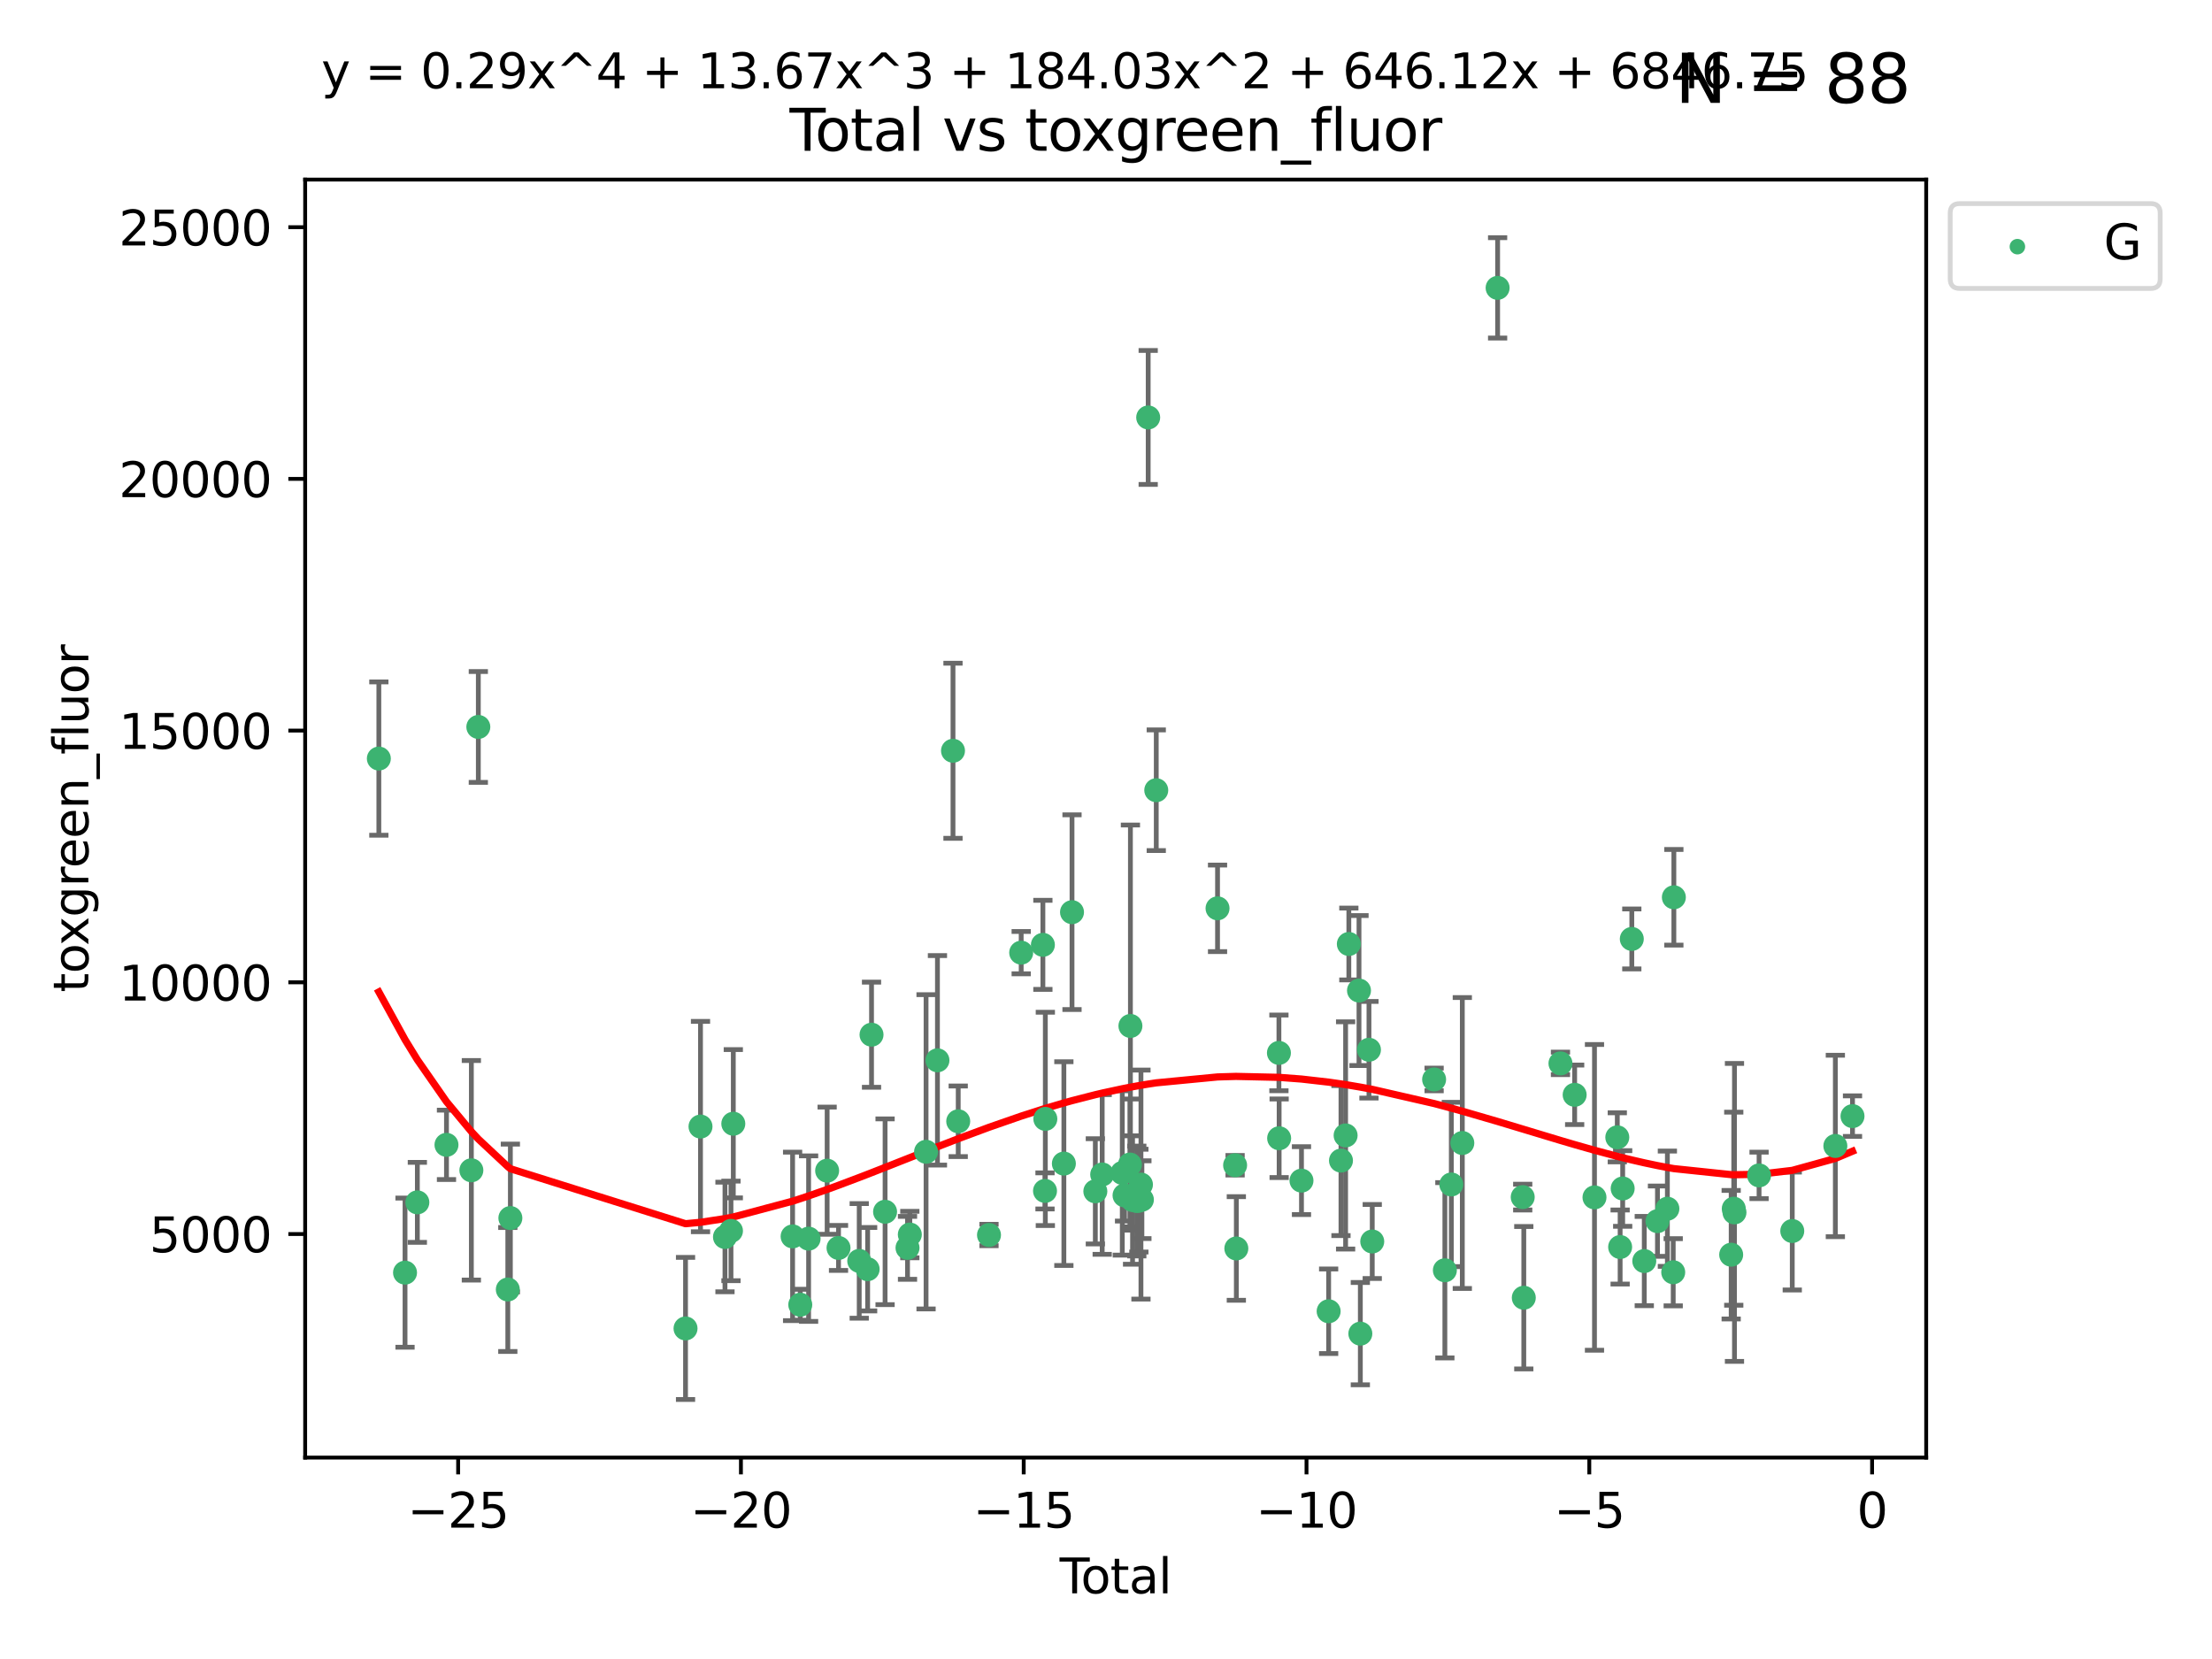 <?xml version="1.0" encoding="utf-8" standalone="no"?>
<!DOCTYPE svg PUBLIC "-//W3C//DTD SVG 1.1//EN"
  "http://www.w3.org/Graphics/SVG/1.1/DTD/svg11.dtd">
<svg xmlns:xlink="http://www.w3.org/1999/xlink" width="460.8pt" height="345.6pt" viewBox="0 0 460.8 345.6" xmlns="http://www.w3.org/2000/svg" version="1.1">
 <defs>
  <style type="text/css">*{stroke-linejoin: round; stroke-linecap: butt}</style>
 </defs>
 <g id="figure_1">
  <g id="patch_1">
   <path d="M 0 345.6 
L 460.8 345.6 
L 460.8 0 
L 0 0 
z
" style="fill: #ffffff"/>
  </g>
  <g id="axes_1">
   <g id="patch_2">
    <path d="M 63.571 303.64 
L 401.26 303.64 
L 401.26 37.411 
L 63.571 37.411 
z
" style="fill: #ffffff"/>
   </g>
   <g id="PathCollection_1">
    <defs>
     <path id="m554ee2495f" d="M 0 1.118 
C 0.297 1.118 0.581 1 0.791 0.791 
C 1 0.581 1.118 0.297 1.118 0 
C 1.118 -0.297 1 -0.581 0.791 -0.791 
C 0.581 -1 0.297 -1.118 0 -1.118 
C -0.297 -1.118 -0.581 -1 -0.791 -0.791 
C -1 -0.581 -1.118 -0.297 -1.118 0 
C -1.118 0.297 -1 0.581 -0.791 0.791 
C -0.581 1 -0.297 1.118 0 1.118 
z
" style="stroke: #3cb371"/>
    </defs>
    <g clip-path="url(#pf168ee959e)">
     <use xlink:href="#m554ee2495f" x="78.921" y="158.022" style="fill: #3cb371; stroke: #3cb371"/>
     <use xlink:href="#m554ee2495f" x="84.375" y="265.116" style="fill: #3cb371; stroke: #3cb371"/>
     <use xlink:href="#m554ee2495f" x="86.943" y="250.474" style="fill: #3cb371; stroke: #3cb371"/>
     <use xlink:href="#m554ee2495f" x="93.01" y="238.492" style="fill: #3cb371; stroke: #3cb371"/>
     <use xlink:href="#m554ee2495f" x="98.194" y="243.793" style="fill: #3cb371; stroke: #3cb371"/>
     <use xlink:href="#m554ee2495f" x="99.645" y="151.436" style="fill: #3cb371; stroke: #3cb371"/>
     <use xlink:href="#m554ee2495f" x="105.787" y="268.626" style="fill: #3cb371; stroke: #3cb371"/>
     <use xlink:href="#m554ee2495f" x="106.319" y="253.74" style="fill: #3cb371; stroke: #3cb371"/>
     <use xlink:href="#m554ee2495f" x="142.809" y="276.74" style="fill: #3cb371; stroke: #3cb371"/>
     <use xlink:href="#m554ee2495f" x="145.928" y="234.682" style="fill: #3cb371; stroke: #3cb371"/>
     <use xlink:href="#m554ee2495f" x="151.026" y="257.687" style="fill: #3cb371; stroke: #3cb371"/>
     <use xlink:href="#m554ee2495f" x="152.276" y="256.417" style="fill: #3cb371; stroke: #3cb371"/>
     <use xlink:href="#m554ee2495f" x="152.761" y="234.092" style="fill: #3cb371; stroke: #3cb371"/>
     <use xlink:href="#m554ee2495f" x="165.114" y="257.566" style="fill: #3cb371; stroke: #3cb371"/>
     <use xlink:href="#m554ee2495f" x="166.711" y="271.8" style="fill: #3cb371; stroke: #3cb371"/>
     <use xlink:href="#m554ee2495f" x="168.447" y="258.031" style="fill: #3cb371; stroke: #3cb371"/>
     <use xlink:href="#m554ee2495f" x="172.308" y="243.873" style="fill: #3cb371; stroke: #3cb371"/>
     <use xlink:href="#m554ee2495f" x="174.68" y="259.968" style="fill: #3cb371; stroke: #3cb371"/>
     <use xlink:href="#m554ee2495f" x="178.993" y="262.67" style="fill: #3cb371; stroke: #3cb371"/>
     <use xlink:href="#m554ee2495f" x="180.745" y="264.397" style="fill: #3cb371; stroke: #3cb371"/>
     <use xlink:href="#m554ee2495f" x="181.555" y="215.544" style="fill: #3cb371; stroke: #3cb371"/>
     <use xlink:href="#m554ee2495f" x="184.378" y="252.432" style="fill: #3cb371; stroke: #3cb371"/>
     <use xlink:href="#m554ee2495f" x="189.052" y="259.951" style="fill: #3cb371; stroke: #3cb371"/>
     <use xlink:href="#m554ee2495f" x="189.533" y="257.178" style="fill: #3cb371; stroke: #3cb371"/>
     <use xlink:href="#m554ee2495f" x="192.915" y="239.939" style="fill: #3cb371; stroke: #3cb371"/>
     <use xlink:href="#m554ee2495f" x="195.288" y="220.885" style="fill: #3cb371; stroke: #3cb371"/>
     <use xlink:href="#m554ee2495f" x="198.527" y="156.397" style="fill: #3cb371; stroke: #3cb371"/>
     <use xlink:href="#m554ee2495f" x="199.615" y="233.586" style="fill: #3cb371; stroke: #3cb371"/>
     <use xlink:href="#m554ee2495f" x="206.026" y="257.271" style="fill: #3cb371; stroke: #3cb371"/>
     <use xlink:href="#m554ee2495f" x="212.732" y="198.454" style="fill: #3cb371; stroke: #3cb371"/>
     <use xlink:href="#m554ee2495f" x="217.253" y="196.829" style="fill: #3cb371; stroke: #3cb371"/>
     <use xlink:href="#m554ee2495f" x="217.695" y="248.09" style="fill: #3cb371; stroke: #3cb371"/>
     <use xlink:href="#m554ee2495f" x="217.763" y="233.086" style="fill: #3cb371; stroke: #3cb371"/>
     <use xlink:href="#m554ee2495f" x="221.624" y="242.398" style="fill: #3cb371; stroke: #3cb371"/>
     <use xlink:href="#m554ee2495f" x="223.32" y="190.022" style="fill: #3cb371; stroke: #3cb371"/>
     <use xlink:href="#m554ee2495f" x="228.179" y="248.176" style="fill: #3cb371; stroke: #3cb371"/>
     <use xlink:href="#m554ee2495f" x="229.607" y="244.666" style="fill: #3cb371; stroke: #3cb371"/>
     <use xlink:href="#m554ee2495f" x="233.793" y="244.345" style="fill: #3cb371; stroke: #3cb371"/>
     <use xlink:href="#m554ee2495f" x="234.262" y="249.017" style="fill: #3cb371; stroke: #3cb371"/>
     <use xlink:href="#m554ee2495f" x="235.386" y="242.598" style="fill: #3cb371; stroke: #3cb371"/>
     <use xlink:href="#m554ee2495f" x="235.488" y="213.725" style="fill: #3cb371; stroke: #3cb371"/>
     <use xlink:href="#m554ee2495f" x="235.932" y="249.984" style="fill: #3cb371; stroke: #3cb371"/>
     <use xlink:href="#m554ee2495f" x="236.815" y="250.193" style="fill: #3cb371; stroke: #3cb371"/>
     <use xlink:href="#m554ee2495f" x="237.249" y="250.113" style="fill: #3cb371; stroke: #3cb371"/>
     <use xlink:href="#m554ee2495f" x="237.682" y="246.77" style="fill: #3cb371; stroke: #3cb371"/>
     <use xlink:href="#m554ee2495f" x="237.879" y="249.917" style="fill: #3cb371; stroke: #3cb371"/>
     <use xlink:href="#m554ee2495f" x="239.189" y="86.964" style="fill: #3cb371; stroke: #3cb371"/>
     <use xlink:href="#m554ee2495f" x="240.87" y="164.617" style="fill: #3cb371; stroke: #3cb371"/>
     <use xlink:href="#m554ee2495f" x="253.636" y="189.223" style="fill: #3cb371; stroke: #3cb371"/>
     <use xlink:href="#m554ee2495f" x="257.295" y="242.739" style="fill: #3cb371; stroke: #3cb371"/>
     <use xlink:href="#m554ee2495f" x="257.551" y="260.077" style="fill: #3cb371; stroke: #3cb371"/>
     <use xlink:href="#m554ee2495f" x="266.423" y="219.34" style="fill: #3cb371; stroke: #3cb371"/>
     <use xlink:href="#m554ee2495f" x="266.468" y="237.122" style="fill: #3cb371; stroke: #3cb371"/>
     <use xlink:href="#m554ee2495f" x="271.122" y="245.946" style="fill: #3cb371; stroke: #3cb371"/>
     <use xlink:href="#m554ee2495f" x="276.781" y="273.16" style="fill: #3cb371; stroke: #3cb371"/>
     <use xlink:href="#m554ee2495f" x="279.35" y="241.774" style="fill: #3cb371; stroke: #3cb371"/>
     <use xlink:href="#m554ee2495f" x="280.316" y="236.527" style="fill: #3cb371; stroke: #3cb371"/>
     <use xlink:href="#m554ee2495f" x="280.988" y="196.65" style="fill: #3cb371; stroke: #3cb371"/>
     <use xlink:href="#m554ee2495f" x="283.104" y="206.349" style="fill: #3cb371; stroke: #3cb371"/>
     <use xlink:href="#m554ee2495f" x="283.383" y="277.822" style="fill: #3cb371; stroke: #3cb371"/>
     <use xlink:href="#m554ee2495f" x="285.181" y="218.682" style="fill: #3cb371; stroke: #3cb371"/>
     <use xlink:href="#m554ee2495f" x="285.864" y="258.626" style="fill: #3cb371; stroke: #3cb371"/>
     <use xlink:href="#m554ee2495f" x="298.753" y="224.868" style="fill: #3cb371; stroke: #3cb371"/>
     <use xlink:href="#m554ee2495f" x="300.993" y="264.622" style="fill: #3cb371; stroke: #3cb371"/>
     <use xlink:href="#m554ee2495f" x="302.337" y="246.747" style="fill: #3cb371; stroke: #3cb371"/>
     <use xlink:href="#m554ee2495f" x="304.627" y="238.109" style="fill: #3cb371; stroke: #3cb371"/>
     <use xlink:href="#m554ee2495f" x="311.981" y="59.967" style="fill: #3cb371; stroke: #3cb371"/>
     <use xlink:href="#m554ee2495f" x="317.21" y="249.38" style="fill: #3cb371; stroke: #3cb371"/>
     <use xlink:href="#m554ee2495f" x="317.434" y="270.341" style="fill: #3cb371; stroke: #3cb371"/>
     <use xlink:href="#m554ee2495f" x="325.073" y="221.525" style="fill: #3cb371; stroke: #3cb371"/>
     <use xlink:href="#m554ee2495f" x="328.03" y="228.07" style="fill: #3cb371; stroke: #3cb371"/>
     <use xlink:href="#m554ee2495f" x="332.161" y="249.436" style="fill: #3cb371; stroke: #3cb371"/>
     <use xlink:href="#m554ee2495f" x="336.913" y="236.927" style="fill: #3cb371; stroke: #3cb371"/>
     <use xlink:href="#m554ee2495f" x="337.504" y="259.778" style="fill: #3cb371; stroke: #3cb371"/>
     <use xlink:href="#m554ee2495f" x="338.034" y="247.583" style="fill: #3cb371; stroke: #3cb371"/>
     <use xlink:href="#m554ee2495f" x="339.935" y="195.597" style="fill: #3cb371; stroke: #3cb371"/>
     <use xlink:href="#m554ee2495f" x="342.533" y="262.7" style="fill: #3cb371; stroke: #3cb371"/>
     <use xlink:href="#m554ee2495f" x="345.282" y="254.39" style="fill: #3cb371; stroke: #3cb371"/>
     <use xlink:href="#m554ee2495f" x="347.347" y="251.796" style="fill: #3cb371; stroke: #3cb371"/>
     <use xlink:href="#m554ee2495f" x="348.562" y="265.033" style="fill: #3cb371; stroke: #3cb371"/>
     <use xlink:href="#m554ee2495f" x="348.696" y="186.92" style="fill: #3cb371; stroke: #3cb371"/>
     <use xlink:href="#m554ee2495f" x="360.636" y="261.377" style="fill: #3cb371; stroke: #3cb371"/>
     <use xlink:href="#m554ee2495f" x="361.174" y="251.795" style="fill: #3cb371; stroke: #3cb371"/>
     <use xlink:href="#m554ee2495f" x="361.323" y="252.565" style="fill: #3cb371; stroke: #3cb371"/>
     <use xlink:href="#m554ee2495f" x="366.446" y="244.859" style="fill: #3cb371; stroke: #3cb371"/>
     <use xlink:href="#m554ee2495f" x="373.362" y="256.444" style="fill: #3cb371; stroke: #3cb371"/>
     <use xlink:href="#m554ee2495f" x="382.337" y="238.724" style="fill: #3cb371; stroke: #3cb371"/>
     <use xlink:href="#m554ee2495f" x="385.911" y="232.511" style="fill: #3cb371; stroke: #3cb371"/>
    </g>
   </g>
   <g id="matplotlib.axis_1">
    <g id="xtick_1">
     <g id="line2d_1">
      <defs>
       <path id="m732e27d4d3" d="M 0 0 
L 0 3.5 
" style="stroke: #000000; stroke-width: 0.8"/>
      </defs>
      <g>
       <use xlink:href="#m732e27d4d3" x="95.438" y="303.64" style="stroke: #000000; stroke-width: 0.8"/>
      </g>
     </g>
     <g id="text_1">
      <!-- −25 -->
      <g transform="translate(84.886 318.238)scale(0.1 -0.1)">
       <defs>
        <path id="DejaVuSans-2212" d="M 678 2272 
L 4684 2272 
L 4684 1741 
L 678 1741 
L 678 2272 
z
" transform="scale(0.016)"/>
        <path id="DejaVuSans-32" d="M 1228 531 
L 3431 531 
L 3431 0 
L 469 0 
L 469 531 
Q 828 903 1448 1529 
Q 2069 2156 2228 2338 
Q 2531 2678 2651 2914 
Q 2772 3150 2772 3378 
Q 2772 3750 2511 3984 
Q 2250 4219 1831 4219 
Q 1534 4219 1204 4116 
Q 875 4013 500 3803 
L 500 4441 
Q 881 4594 1212 4672 
Q 1544 4750 1819 4750 
Q 2544 4750 2975 4387 
Q 3406 4025 3406 3419 
Q 3406 3131 3298 2873 
Q 3191 2616 2906 2266 
Q 2828 2175 2409 1742 
Q 1991 1309 1228 531 
z
" transform="scale(0.016)"/>
        <path id="DejaVuSans-35" d="M 691 4666 
L 3169 4666 
L 3169 4134 
L 1269 4134 
L 1269 2991 
Q 1406 3038 1543 3061 
Q 1681 3084 1819 3084 
Q 2600 3084 3056 2656 
Q 3513 2228 3513 1497 
Q 3513 744 3044 326 
Q 2575 -91 1722 -91 
Q 1428 -91 1123 -41 
Q 819 9 494 109 
L 494 744 
Q 775 591 1075 516 
Q 1375 441 1709 441 
Q 2250 441 2565 725 
Q 2881 1009 2881 1497 
Q 2881 1984 2565 2268 
Q 2250 2553 1709 2553 
Q 1456 2553 1204 2497 
Q 953 2441 691 2322 
L 691 4666 
z
" transform="scale(0.016)"/>
       </defs>
       <use xlink:href="#DejaVuSans-2212"/>
       <use xlink:href="#DejaVuSans-32" x="83.789"/>
       <use xlink:href="#DejaVuSans-35" x="147.412"/>
      </g>
     </g>
    </g>
    <g id="xtick_2">
     <g id="line2d_2">
      <g>
       <use xlink:href="#m732e27d4d3" x="154.349" y="303.64" style="stroke: #000000; stroke-width: 0.8"/>
      </g>
     </g>
     <g id="text_2">
      <!-- −20 -->
      <g transform="translate(143.796 318.238)scale(0.1 -0.1)">
       <defs>
        <path id="DejaVuSans-30" d="M 2034 4250 
Q 1547 4250 1301 3770 
Q 1056 3291 1056 2328 
Q 1056 1369 1301 889 
Q 1547 409 2034 409 
Q 2525 409 2770 889 
Q 3016 1369 3016 2328 
Q 3016 3291 2770 3770 
Q 2525 4250 2034 4250 
z
M 2034 4750 
Q 2819 4750 3233 4129 
Q 3647 3509 3647 2328 
Q 3647 1150 3233 529 
Q 2819 -91 2034 -91 
Q 1250 -91 836 529 
Q 422 1150 422 2328 
Q 422 3509 836 4129 
Q 1250 4750 2034 4750 
z
" transform="scale(0.016)"/>
       </defs>
       <use xlink:href="#DejaVuSans-2212"/>
       <use xlink:href="#DejaVuSans-32" x="83.789"/>
       <use xlink:href="#DejaVuSans-30" x="147.412"/>
      </g>
     </g>
    </g>
    <g id="xtick_3">
     <g id="line2d_3">
      <g>
       <use xlink:href="#m732e27d4d3" x="213.259" y="303.64" style="stroke: #000000; stroke-width: 0.8"/>
      </g>
     </g>
     <g id="text_3">
      <!-- −15 -->
      <g transform="translate(202.707 318.238)scale(0.1 -0.1)">
       <defs>
        <path id="DejaVuSans-31" d="M 794 531 
L 1825 531 
L 1825 4091 
L 703 3866 
L 703 4441 
L 1819 4666 
L 2450 4666 
L 2450 531 
L 3481 531 
L 3481 0 
L 794 0 
L 794 531 
z
" transform="scale(0.016)"/>
       </defs>
       <use xlink:href="#DejaVuSans-2212"/>
       <use xlink:href="#DejaVuSans-31" x="83.789"/>
       <use xlink:href="#DejaVuSans-35" x="147.412"/>
      </g>
     </g>
    </g>
    <g id="xtick_4">
     <g id="line2d_4">
      <g>
       <use xlink:href="#m732e27d4d3" x="272.17" y="303.64" style="stroke: #000000; stroke-width: 0.8"/>
      </g>
     </g>
     <g id="text_4">
      <!-- −10 -->
      <g transform="translate(261.617 318.238)scale(0.1 -0.1)">
       <use xlink:href="#DejaVuSans-2212"/>
       <use xlink:href="#DejaVuSans-31" x="83.789"/>
       <use xlink:href="#DejaVuSans-30" x="147.412"/>
      </g>
     </g>
    </g>
    <g id="xtick_5">
     <g id="line2d_5">
      <g>
       <use xlink:href="#m732e27d4d3" x="331.08" y="303.64" style="stroke: #000000; stroke-width: 0.8"/>
      </g>
     </g>
     <g id="text_5">
      <!-- −5 -->
      <g transform="translate(323.709 318.238)scale(0.1 -0.1)">
       <use xlink:href="#DejaVuSans-2212"/>
       <use xlink:href="#DejaVuSans-35" x="83.789"/>
      </g>
     </g>
    </g>
    <g id="xtick_6">
     <g id="line2d_6">
      <g>
       <use xlink:href="#m732e27d4d3" x="389.99" y="303.64" style="stroke: #000000; stroke-width: 0.8"/>
      </g>
     </g>
     <g id="text_6">
      <!-- 0 -->
      <g transform="translate(386.809 318.238)scale(0.1 -0.1)">
       <use xlink:href="#DejaVuSans-30"/>
      </g>
     </g>
    </g>
    <g id="text_7">
     <!-- Total -->
     <g transform="translate(220.739 331.917)scale(0.1 -0.1)">
      <defs>
       <path id="DejaVuSans-54" d="M -19 4666 
L 3928 4666 
L 3928 4134 
L 2272 4134 
L 2272 0 
L 1638 0 
L 1638 4134 
L -19 4134 
L -19 4666 
z
" transform="scale(0.016)"/>
       <path id="DejaVuSans-6f" d="M 1959 3097 
Q 1497 3097 1228 2736 
Q 959 2375 959 1747 
Q 959 1119 1226 758 
Q 1494 397 1959 397 
Q 2419 397 2687 759 
Q 2956 1122 2956 1747 
Q 2956 2369 2687 2733 
Q 2419 3097 1959 3097 
z
M 1959 3584 
Q 2709 3584 3137 3096 
Q 3566 2609 3566 1747 
Q 3566 888 3137 398 
Q 2709 -91 1959 -91 
Q 1206 -91 779 398 
Q 353 888 353 1747 
Q 353 2609 779 3096 
Q 1206 3584 1959 3584 
z
" transform="scale(0.016)"/>
       <path id="DejaVuSans-74" d="M 1172 4494 
L 1172 3500 
L 2356 3500 
L 2356 3053 
L 1172 3053 
L 1172 1153 
Q 1172 725 1289 603 
Q 1406 481 1766 481 
L 2356 481 
L 2356 0 
L 1766 0 
Q 1100 0 847 248 
Q 594 497 594 1153 
L 594 3053 
L 172 3053 
L 172 3500 
L 594 3500 
L 594 4494 
L 1172 4494 
z
" transform="scale(0.016)"/>
       <path id="DejaVuSans-61" d="M 2194 1759 
Q 1497 1759 1228 1600 
Q 959 1441 959 1056 
Q 959 750 1161 570 
Q 1363 391 1709 391 
Q 2188 391 2477 730 
Q 2766 1069 2766 1631 
L 2766 1759 
L 2194 1759 
z
M 3341 1997 
L 3341 0 
L 2766 0 
L 2766 531 
Q 2569 213 2275 61 
Q 1981 -91 1556 -91 
Q 1019 -91 701 211 
Q 384 513 384 1019 
Q 384 1609 779 1909 
Q 1175 2209 1959 2209 
L 2766 2209 
L 2766 2266 
Q 2766 2663 2505 2880 
Q 2244 3097 1772 3097 
Q 1472 3097 1187 3025 
Q 903 2953 641 2809 
L 641 3341 
Q 956 3463 1253 3523 
Q 1550 3584 1831 3584 
Q 2591 3584 2966 3190 
Q 3341 2797 3341 1997 
z
" transform="scale(0.016)"/>
       <path id="DejaVuSans-6c" d="M 603 4863 
L 1178 4863 
L 1178 0 
L 603 0 
L 603 4863 
z
" transform="scale(0.016)"/>
      </defs>
      <use xlink:href="#DejaVuSans-54"/>
      <use xlink:href="#DejaVuSans-6f" x="44.084"/>
      <use xlink:href="#DejaVuSans-74" x="105.266"/>
      <use xlink:href="#DejaVuSans-61" x="144.475"/>
      <use xlink:href="#DejaVuSans-6c" x="205.754"/>
     </g>
    </g>
   </g>
   <g id="matplotlib.axis_2">
    <g id="ytick_1">
     <g id="line2d_7">
      <defs>
       <path id="m631f8c7a7d" d="M 0 0 
L -3.5 0 
" style="stroke: #000000; stroke-width: 0.8"/>
      </defs>
      <g>
       <use xlink:href="#m631f8c7a7d" x="63.571" y="257.066" style="stroke: #000000; stroke-width: 0.8"/>
      </g>
     </g>
     <g id="text_8">
      <!-- 5000 -->
      <g transform="translate(31.121 260.866)scale(0.1 -0.1)">
       <use xlink:href="#DejaVuSans-35"/>
       <use xlink:href="#DejaVuSans-30" x="63.623"/>
       <use xlink:href="#DejaVuSans-30" x="127.246"/>
       <use xlink:href="#DejaVuSans-30" x="190.869"/>
      </g>
     </g>
    </g>
    <g id="ytick_2">
     <g id="line2d_8">
      <g>
       <use xlink:href="#m631f8c7a7d" x="63.571" y="204.632" style="stroke: #000000; stroke-width: 0.8"/>
      </g>
     </g>
     <g id="text_9">
      <!-- 10000 -->
      <g transform="translate(24.759 208.431)scale(0.1 -0.1)">
       <use xlink:href="#DejaVuSans-31"/>
       <use xlink:href="#DejaVuSans-30" x="63.623"/>
       <use xlink:href="#DejaVuSans-30" x="127.246"/>
       <use xlink:href="#DejaVuSans-30" x="190.869"/>
       <use xlink:href="#DejaVuSans-30" x="254.492"/>
      </g>
     </g>
    </g>
    <g id="ytick_3">
     <g id="line2d_9">
      <g>
       <use xlink:href="#m631f8c7a7d" x="63.571" y="152.197" style="stroke: #000000; stroke-width: 0.8"/>
      </g>
     </g>
     <g id="text_10">
      <!-- 15000 -->
      <g transform="translate(24.759 155.996)scale(0.1 -0.1)">
       <use xlink:href="#DejaVuSans-31"/>
       <use xlink:href="#DejaVuSans-35" x="63.623"/>
       <use xlink:href="#DejaVuSans-30" x="127.246"/>
       <use xlink:href="#DejaVuSans-30" x="190.869"/>
       <use xlink:href="#DejaVuSans-30" x="254.492"/>
      </g>
     </g>
    </g>
    <g id="ytick_4">
     <g id="line2d_10">
      <g>
       <use xlink:href="#m631f8c7a7d" x="63.571" y="99.762" style="stroke: #000000; stroke-width: 0.8"/>
      </g>
     </g>
     <g id="text_11">
      <!-- 20000 -->
      <g transform="translate(24.759 103.561)scale(0.1 -0.1)">
       <use xlink:href="#DejaVuSans-32"/>
       <use xlink:href="#DejaVuSans-30" x="63.623"/>
       <use xlink:href="#DejaVuSans-30" x="127.246"/>
       <use xlink:href="#DejaVuSans-30" x="190.869"/>
       <use xlink:href="#DejaVuSans-30" x="254.492"/>
      </g>
     </g>
    </g>
    <g id="ytick_5">
     <g id="line2d_11">
      <g>
       <use xlink:href="#m631f8c7a7d" x="63.571" y="47.327" style="stroke: #000000; stroke-width: 0.8"/>
      </g>
     </g>
     <g id="text_12">
      <!-- 25000 -->
      <g transform="translate(24.759 51.126)scale(0.1 -0.1)">
       <use xlink:href="#DejaVuSans-32"/>
       <use xlink:href="#DejaVuSans-35" x="63.623"/>
       <use xlink:href="#DejaVuSans-30" x="127.246"/>
       <use xlink:href="#DejaVuSans-30" x="190.869"/>
       <use xlink:href="#DejaVuSans-30" x="254.492"/>
      </g>
     </g>
    </g>
    <g id="text_13">
     <!-- toxgreen_fluor -->
     <g transform="translate(18.401 206.72)rotate(-90)scale(0.1 -0.1)">
      <defs>
       <path id="DejaVuSans-78" d="M 3513 3500 
L 2247 1797 
L 3578 0 
L 2900 0 
L 1881 1375 
L 863 0 
L 184 0 
L 1544 1831 
L 300 3500 
L 978 3500 
L 1906 2253 
L 2834 3500 
L 3513 3500 
z
" transform="scale(0.016)"/>
       <path id="DejaVuSans-67" d="M 2906 1791 
Q 2906 2416 2648 2759 
Q 2391 3103 1925 3103 
Q 1463 3103 1205 2759 
Q 947 2416 947 1791 
Q 947 1169 1205 825 
Q 1463 481 1925 481 
Q 2391 481 2648 825 
Q 2906 1169 2906 1791 
z
M 3481 434 
Q 3481 -459 3084 -895 
Q 2688 -1331 1869 -1331 
Q 1566 -1331 1297 -1286 
Q 1028 -1241 775 -1147 
L 775 -588 
Q 1028 -725 1275 -790 
Q 1522 -856 1778 -856 
Q 2344 -856 2625 -561 
Q 2906 -266 2906 331 
L 2906 616 
Q 2728 306 2450 153 
Q 2172 0 1784 0 
Q 1141 0 747 490 
Q 353 981 353 1791 
Q 353 2603 747 3093 
Q 1141 3584 1784 3584 
Q 2172 3584 2450 3431 
Q 2728 3278 2906 2969 
L 2906 3500 
L 3481 3500 
L 3481 434 
z
" transform="scale(0.016)"/>
       <path id="DejaVuSans-72" d="M 2631 2963 
Q 2534 3019 2420 3045 
Q 2306 3072 2169 3072 
Q 1681 3072 1420 2755 
Q 1159 2438 1159 1844 
L 1159 0 
L 581 0 
L 581 3500 
L 1159 3500 
L 1159 2956 
Q 1341 3275 1631 3429 
Q 1922 3584 2338 3584 
Q 2397 3584 2469 3576 
Q 2541 3569 2628 3553 
L 2631 2963 
z
" transform="scale(0.016)"/>
       <path id="DejaVuSans-65" d="M 3597 1894 
L 3597 1613 
L 953 1613 
Q 991 1019 1311 708 
Q 1631 397 2203 397 
Q 2534 397 2845 478 
Q 3156 559 3463 722 
L 3463 178 
Q 3153 47 2828 -22 
Q 2503 -91 2169 -91 
Q 1331 -91 842 396 
Q 353 884 353 1716 
Q 353 2575 817 3079 
Q 1281 3584 2069 3584 
Q 2775 3584 3186 3129 
Q 3597 2675 3597 1894 
z
M 3022 2063 
Q 3016 2534 2758 2815 
Q 2500 3097 2075 3097 
Q 1594 3097 1305 2825 
Q 1016 2553 972 2059 
L 3022 2063 
z
" transform="scale(0.016)"/>
       <path id="DejaVuSans-6e" d="M 3513 2113 
L 3513 0 
L 2938 0 
L 2938 2094 
Q 2938 2591 2744 2837 
Q 2550 3084 2163 3084 
Q 1697 3084 1428 2787 
Q 1159 2491 1159 1978 
L 1159 0 
L 581 0 
L 581 3500 
L 1159 3500 
L 1159 2956 
Q 1366 3272 1645 3428 
Q 1925 3584 2291 3584 
Q 2894 3584 3203 3211 
Q 3513 2838 3513 2113 
z
" transform="scale(0.016)"/>
       <path id="DejaVuSans-5f" d="M 3263 -1063 
L 3263 -1509 
L -63 -1509 
L -63 -1063 
L 3263 -1063 
z
" transform="scale(0.016)"/>
       <path id="DejaVuSans-66" d="M 2375 4863 
L 2375 4384 
L 1825 4384 
Q 1516 4384 1395 4259 
Q 1275 4134 1275 3809 
L 1275 3500 
L 2222 3500 
L 2222 3053 
L 1275 3053 
L 1275 0 
L 697 0 
L 697 3053 
L 147 3053 
L 147 3500 
L 697 3500 
L 697 3744 
Q 697 4328 969 4595 
Q 1241 4863 1831 4863 
L 2375 4863 
z
" transform="scale(0.016)"/>
       <path id="DejaVuSans-75" d="M 544 1381 
L 544 3500 
L 1119 3500 
L 1119 1403 
Q 1119 906 1312 657 
Q 1506 409 1894 409 
Q 2359 409 2629 706 
Q 2900 1003 2900 1516 
L 2900 3500 
L 3475 3500 
L 3475 0 
L 2900 0 
L 2900 538 
Q 2691 219 2414 64 
Q 2138 -91 1772 -91 
Q 1169 -91 856 284 
Q 544 659 544 1381 
z
M 1991 3584 
L 1991 3584 
z
" transform="scale(0.016)"/>
      </defs>
      <use xlink:href="#DejaVuSans-74"/>
      <use xlink:href="#DejaVuSans-6f" x="39.209"/>
      <use xlink:href="#DejaVuSans-78" x="97.266"/>
      <use xlink:href="#DejaVuSans-67" x="156.445"/>
      <use xlink:href="#DejaVuSans-72" x="219.922"/>
      <use xlink:href="#DejaVuSans-65" x="258.785"/>
      <use xlink:href="#DejaVuSans-65" x="320.309"/>
      <use xlink:href="#DejaVuSans-6e" x="381.832"/>
      <use xlink:href="#DejaVuSans-5f" x="445.211"/>
      <use xlink:href="#DejaVuSans-66" x="495.211"/>
      <use xlink:href="#DejaVuSans-6c" x="530.416"/>
      <use xlink:href="#DejaVuSans-75" x="558.199"/>
      <use xlink:href="#DejaVuSans-6f" x="621.578"/>
      <use xlink:href="#DejaVuSans-72" x="682.76"/>
     </g>
    </g>
   </g>
   <g id="LineCollection_1">
    <path d="M 78.921 173.993 
L 78.921 142.052 
" clip-path="url(#pf168ee959e)" style="fill: none; stroke: #696969"/>
    <path d="M 84.375 280.651 
L 84.375 249.58 
" clip-path="url(#pf168ee959e)" style="fill: none; stroke: #696969"/>
    <path d="M 86.943 258.805 
L 86.943 242.143 
" clip-path="url(#pf168ee959e)" style="fill: none; stroke: #696969"/>
    <path d="M 93.01 245.719 
L 93.01 231.266 
" clip-path="url(#pf168ee959e)" style="fill: none; stroke: #696969"/>
    <path d="M 98.194 266.662 
L 98.194 220.924 
" clip-path="url(#pf168ee959e)" style="fill: none; stroke: #696969"/>
    <path d="M 99.645 162.981 
L 99.645 139.891 
" clip-path="url(#pf168ee959e)" style="fill: none; stroke: #696969"/>
    <path d="M 105.787 281.54 
L 105.787 255.712 
" clip-path="url(#pf168ee959e)" style="fill: none; stroke: #696969"/>
    <path d="M 106.319 269.141 
L 106.319 238.338 
" clip-path="url(#pf168ee959e)" style="fill: none; stroke: #696969"/>
    <path d="M 142.809 291.539 
L 142.809 261.94 
" clip-path="url(#pf168ee959e)" style="fill: none; stroke: #696969"/>
    <path d="M 145.928 256.592 
L 145.928 212.772 
" clip-path="url(#pf168ee959e)" style="fill: none; stroke: #696969"/>
    <path d="M 151.026 269.103 
L 151.026 246.272 
" clip-path="url(#pf168ee959e)" style="fill: none; stroke: #696969"/>
    <path d="M 152.276 266.787 
L 152.276 246.047 
" clip-path="url(#pf168ee959e)" style="fill: none; stroke: #696969"/>
    <path d="M 152.761 249.535 
L 152.761 218.65 
" clip-path="url(#pf168ee959e)" style="fill: none; stroke: #696969"/>
    <path d="M 165.114 275.113 
L 165.114 240.019 
" clip-path="url(#pf168ee959e)" style="fill: none; stroke: #696969"/>
    <path d="M 166.711 275.023 
L 166.711 268.578 
" clip-path="url(#pf168ee959e)" style="fill: none; stroke: #696969"/>
    <path d="M 168.447 275.273 
L 168.447 240.789 
" clip-path="url(#pf168ee959e)" style="fill: none; stroke: #696969"/>
    <path d="M 172.308 257.123 
L 172.308 230.624 
" clip-path="url(#pf168ee959e)" style="fill: none; stroke: #696969"/>
    <path d="M 174.68 264.657 
L 174.68 255.28 
" clip-path="url(#pf168ee959e)" style="fill: none; stroke: #696969"/>
    <path d="M 178.993 274.607 
L 178.993 250.732 
" clip-path="url(#pf168ee959e)" style="fill: none; stroke: #696969"/>
    <path d="M 180.745 273.087 
L 180.745 255.707 
" clip-path="url(#pf168ee959e)" style="fill: none; stroke: #696969"/>
    <path d="M 181.555 226.495 
L 181.555 204.594 
" clip-path="url(#pf168ee959e)" style="fill: none; stroke: #696969"/>
    <path d="M 184.378 271.779 
L 184.378 233.085 
" clip-path="url(#pf168ee959e)" style="fill: none; stroke: #696969"/>
    <path d="M 189.052 266.503 
L 189.052 253.399 
" clip-path="url(#pf168ee959e)" style="fill: none; stroke: #696969"/>
    <path d="M 189.533 262.021 
L 189.533 252.336 
" clip-path="url(#pf168ee959e)" style="fill: none; stroke: #696969"/>
    <path d="M 192.915 272.674 
L 192.915 207.203 
" clip-path="url(#pf168ee959e)" style="fill: none; stroke: #696969"/>
    <path d="M 195.288 242.704 
L 195.288 199.067 
" clip-path="url(#pf168ee959e)" style="fill: none; stroke: #696969"/>
    <path d="M 198.527 174.635 
L 198.527 138.16 
" clip-path="url(#pf168ee959e)" style="fill: none; stroke: #696969"/>
    <path d="M 199.615 240.937 
L 199.615 226.235 
" clip-path="url(#pf168ee959e)" style="fill: none; stroke: #696969"/>
    <path d="M 206.026 259.498 
L 206.026 255.043 
" clip-path="url(#pf168ee959e)" style="fill: none; stroke: #696969"/>
    <path d="M 212.732 202.862 
L 212.732 194.046 
" clip-path="url(#pf168ee959e)" style="fill: none; stroke: #696969"/>
    <path d="M 217.253 206.106 
L 217.253 187.552 
" clip-path="url(#pf168ee959e)" style="fill: none; stroke: #696969"/>
    <path d="M 217.695 251.849 
L 217.695 244.33 
" clip-path="url(#pf168ee959e)" style="fill: none; stroke: #696969"/>
    <path d="M 217.763 255.305 
L 217.763 210.867 
" clip-path="url(#pf168ee959e)" style="fill: none; stroke: #696969"/>
    <path d="M 221.624 263.62 
L 221.624 221.176 
" clip-path="url(#pf168ee959e)" style="fill: none; stroke: #696969"/>
    <path d="M 223.32 210.3 
L 223.32 169.743 
" clip-path="url(#pf168ee959e)" style="fill: none; stroke: #696969"/>
    <path d="M 228.179 259.135 
L 228.179 237.216 
" clip-path="url(#pf168ee959e)" style="fill: none; stroke: #696969"/>
    <path d="M 229.607 261.297 
L 229.607 228.034 
" clip-path="url(#pf168ee959e)" style="fill: none; stroke: #696969"/>
    <path d="M 233.793 261.466 
L 233.793 227.224 
" clip-path="url(#pf168ee959e)" style="fill: none; stroke: #696969"/>
    <path d="M 234.262 254.369 
L 234.262 243.665 
" clip-path="url(#pf168ee959e)" style="fill: none; stroke: #696969"/>
    <path d="M 235.386 256.254 
L 235.386 228.943 
" clip-path="url(#pf168ee959e)" style="fill: none; stroke: #696969"/>
    <path d="M 235.488 255.583 
L 235.488 171.866 
" clip-path="url(#pf168ee959e)" style="fill: none; stroke: #696969"/>
    <path d="M 235.932 263.359 
L 235.932 236.609 
" clip-path="url(#pf168ee959e)" style="fill: none; stroke: #696969"/>
    <path d="M 236.815 261.635 
L 236.815 238.751 
" clip-path="url(#pf168ee959e)" style="fill: none; stroke: #696969"/>
    <path d="M 237.249 260.82 
L 237.249 239.407 
" clip-path="url(#pf168ee959e)" style="fill: none; stroke: #696969"/>
    <path d="M 237.682 270.622 
L 237.682 222.918 
" clip-path="url(#pf168ee959e)" style="fill: none; stroke: #696969"/>
    <path d="M 237.879 258.016 
L 237.879 241.817 
" clip-path="url(#pf168ee959e)" style="fill: none; stroke: #696969"/>
    <path d="M 239.189 100.918 
L 239.189 73.009 
" clip-path="url(#pf168ee959e)" style="fill: none; stroke: #696969"/>
    <path d="M 240.87 177.184 
L 240.87 152.05 
" clip-path="url(#pf168ee959e)" style="fill: none; stroke: #696969"/>
    <path d="M 253.636 198.237 
L 253.636 180.208 
" clip-path="url(#pf168ee959e)" style="fill: none; stroke: #696969"/>
    <path d="M 257.295 244.777 
L 257.295 240.701 
" clip-path="url(#pf168ee959e)" style="fill: none; stroke: #696969"/>
    <path d="M 257.551 270.867 
L 257.551 249.288 
" clip-path="url(#pf168ee959e)" style="fill: none; stroke: #696969"/>
    <path d="M 266.423 227.227 
L 266.423 211.452 
" clip-path="url(#pf168ee959e)" style="fill: none; stroke: #696969"/>
    <path d="M 266.468 245.306 
L 266.468 228.938 
" clip-path="url(#pf168ee959e)" style="fill: none; stroke: #696969"/>
    <path d="M 271.122 253.016 
L 271.122 238.876 
" clip-path="url(#pf168ee959e)" style="fill: none; stroke: #696969"/>
    <path d="M 276.781 281.967 
L 276.781 264.353 
" clip-path="url(#pf168ee959e)" style="fill: none; stroke: #696969"/>
    <path d="M 279.35 257.396 
L 279.35 226.151 
" clip-path="url(#pf168ee959e)" style="fill: none; stroke: #696969"/>
    <path d="M 280.316 260.198 
L 280.316 212.857 
" clip-path="url(#pf168ee959e)" style="fill: none; stroke: #696969"/>
    <path d="M 280.988 204.135 
L 280.988 189.165 
" clip-path="url(#pf168ee959e)" style="fill: none; stroke: #696969"/>
    <path d="M 283.104 221.969 
L 283.104 190.728 
" clip-path="url(#pf168ee959e)" style="fill: none; stroke: #696969"/>
    <path d="M 283.383 288.478 
L 283.383 267.166 
" clip-path="url(#pf168ee959e)" style="fill: none; stroke: #696969"/>
    <path d="M 285.181 228.745 
L 285.181 208.62 
" clip-path="url(#pf168ee959e)" style="fill: none; stroke: #696969"/>
    <path d="M 285.864 266.337 
L 285.864 250.916 
" clip-path="url(#pf168ee959e)" style="fill: none; stroke: #696969"/>
    <path d="M 298.753 227.231 
L 298.753 222.505 
" clip-path="url(#pf168ee959e)" style="fill: none; stroke: #696969"/>
    <path d="M 300.993 282.883 
L 300.993 246.36 
" clip-path="url(#pf168ee959e)" style="fill: none; stroke: #696969"/>
    <path d="M 302.337 263.86 
L 302.337 229.635 
" clip-path="url(#pf168ee959e)" style="fill: none; stroke: #696969"/>
    <path d="M 304.627 268.41 
L 304.627 207.807 
" clip-path="url(#pf168ee959e)" style="fill: none; stroke: #696969"/>
    <path d="M 311.981 70.422 
L 311.981 49.513 
" clip-path="url(#pf168ee959e)" style="fill: none; stroke: #696969"/>
    <path d="M 317.21 252.063 
L 317.21 246.696 
" clip-path="url(#pf168ee959e)" style="fill: none; stroke: #696969"/>
    <path d="M 317.434 285.175 
L 317.434 255.506 
" clip-path="url(#pf168ee959e)" style="fill: none; stroke: #696969"/>
    <path d="M 325.073 223.869 
L 325.073 219.182 
" clip-path="url(#pf168ee959e)" style="fill: none; stroke: #696969"/>
    <path d="M 328.03 234.267 
L 328.03 221.872 
" clip-path="url(#pf168ee959e)" style="fill: none; stroke: #696969"/>
    <path d="M 332.161 281.28 
L 332.161 217.592 
" clip-path="url(#pf168ee959e)" style="fill: none; stroke: #696969"/>
    <path d="M 336.913 242.041 
L 336.913 231.814 
" clip-path="url(#pf168ee959e)" style="fill: none; stroke: #696969"/>
    <path d="M 337.504 267.491 
L 337.504 252.065 
" clip-path="url(#pf168ee959e)" style="fill: none; stroke: #696969"/>
    <path d="M 338.034 255.463 
L 338.034 239.704 
" clip-path="url(#pf168ee959e)" style="fill: none; stroke: #696969"/>
    <path d="M 339.935 201.842 
L 339.935 189.353 
" clip-path="url(#pf168ee959e)" style="fill: none; stroke: #696969"/>
    <path d="M 342.533 271.996 
L 342.533 253.404 
" clip-path="url(#pf168ee959e)" style="fill: none; stroke: #696969"/>
    <path d="M 345.282 261.712 
L 345.282 247.068 
" clip-path="url(#pf168ee959e)" style="fill: none; stroke: #696969"/>
    <path d="M 347.347 263.803 
L 347.347 239.789 
" clip-path="url(#pf168ee959e)" style="fill: none; stroke: #696969"/>
    <path d="M 348.562 272.032 
L 348.562 258.034 
" clip-path="url(#pf168ee959e)" style="fill: none; stroke: #696969"/>
    <path d="M 348.696 196.881 
L 348.696 176.96 
" clip-path="url(#pf168ee959e)" style="fill: none; stroke: #696969"/>
    <path d="M 360.636 274.763 
L 360.636 247.992 
" clip-path="url(#pf168ee959e)" style="fill: none; stroke: #696969"/>
    <path d="M 361.174 271.903 
L 361.174 231.686 
" clip-path="url(#pf168ee959e)" style="fill: none; stroke: #696969"/>
    <path d="M 361.323 283.598 
L 361.323 221.532 
" clip-path="url(#pf168ee959e)" style="fill: none; stroke: #696969"/>
    <path d="M 366.446 249.702 
L 366.446 240.015 
" clip-path="url(#pf168ee959e)" style="fill: none; stroke: #696969"/>
    <path d="M 373.362 268.725 
L 373.362 244.163 
" clip-path="url(#pf168ee959e)" style="fill: none; stroke: #696969"/>
    <path d="M 382.337 257.625 
L 382.337 219.823 
" clip-path="url(#pf168ee959e)" style="fill: none; stroke: #696969"/>
    <path d="M 385.911 236.733 
L 385.911 228.288 
" clip-path="url(#pf168ee959e)" style="fill: none; stroke: #696969"/>
   </g>
   <g id="line2d_12">
    <defs>
     <path id="mdcd904d7e7" d="M 2 0 
L -2 -0 
" style="stroke: #696969"/>
    </defs>
    <g clip-path="url(#pf168ee959e)">
     <use xlink:href="#mdcd904d7e7" x="78.921" y="173.993" style="fill: #696969; stroke: #696969"/>
     <use xlink:href="#mdcd904d7e7" x="84.375" y="280.651" style="fill: #696969; stroke: #696969"/>
     <use xlink:href="#mdcd904d7e7" x="86.943" y="258.805" style="fill: #696969; stroke: #696969"/>
     <use xlink:href="#mdcd904d7e7" x="93.01" y="245.719" style="fill: #696969; stroke: #696969"/>
     <use xlink:href="#mdcd904d7e7" x="98.194" y="266.662" style="fill: #696969; stroke: #696969"/>
     <use xlink:href="#mdcd904d7e7" x="99.645" y="162.981" style="fill: #696969; stroke: #696969"/>
     <use xlink:href="#mdcd904d7e7" x="105.787" y="281.54" style="fill: #696969; stroke: #696969"/>
     <use xlink:href="#mdcd904d7e7" x="106.319" y="269.141" style="fill: #696969; stroke: #696969"/>
     <use xlink:href="#mdcd904d7e7" x="142.809" y="291.539" style="fill: #696969; stroke: #696969"/>
     <use xlink:href="#mdcd904d7e7" x="145.928" y="256.592" style="fill: #696969; stroke: #696969"/>
     <use xlink:href="#mdcd904d7e7" x="151.026" y="269.103" style="fill: #696969; stroke: #696969"/>
     <use xlink:href="#mdcd904d7e7" x="152.276" y="266.787" style="fill: #696969; stroke: #696969"/>
     <use xlink:href="#mdcd904d7e7" x="152.761" y="249.535" style="fill: #696969; stroke: #696969"/>
     <use xlink:href="#mdcd904d7e7" x="165.114" y="275.113" style="fill: #696969; stroke: #696969"/>
     <use xlink:href="#mdcd904d7e7" x="166.711" y="275.023" style="fill: #696969; stroke: #696969"/>
     <use xlink:href="#mdcd904d7e7" x="168.447" y="275.273" style="fill: #696969; stroke: #696969"/>
     <use xlink:href="#mdcd904d7e7" x="172.308" y="257.123" style="fill: #696969; stroke: #696969"/>
     <use xlink:href="#mdcd904d7e7" x="174.68" y="264.657" style="fill: #696969; stroke: #696969"/>
     <use xlink:href="#mdcd904d7e7" x="178.993" y="274.607" style="fill: #696969; stroke: #696969"/>
     <use xlink:href="#mdcd904d7e7" x="180.745" y="273.087" style="fill: #696969; stroke: #696969"/>
     <use xlink:href="#mdcd904d7e7" x="181.555" y="226.495" style="fill: #696969; stroke: #696969"/>
     <use xlink:href="#mdcd904d7e7" x="184.378" y="271.779" style="fill: #696969; stroke: #696969"/>
     <use xlink:href="#mdcd904d7e7" x="189.052" y="266.503" style="fill: #696969; stroke: #696969"/>
     <use xlink:href="#mdcd904d7e7" x="189.533" y="262.021" style="fill: #696969; stroke: #696969"/>
     <use xlink:href="#mdcd904d7e7" x="192.915" y="272.674" style="fill: #696969; stroke: #696969"/>
     <use xlink:href="#mdcd904d7e7" x="195.288" y="242.704" style="fill: #696969; stroke: #696969"/>
     <use xlink:href="#mdcd904d7e7" x="198.527" y="174.635" style="fill: #696969; stroke: #696969"/>
     <use xlink:href="#mdcd904d7e7" x="199.615" y="240.937" style="fill: #696969; stroke: #696969"/>
     <use xlink:href="#mdcd904d7e7" x="206.026" y="259.498" style="fill: #696969; stroke: #696969"/>
     <use xlink:href="#mdcd904d7e7" x="212.732" y="202.862" style="fill: #696969; stroke: #696969"/>
     <use xlink:href="#mdcd904d7e7" x="217.253" y="206.106" style="fill: #696969; stroke: #696969"/>
     <use xlink:href="#mdcd904d7e7" x="217.695" y="251.849" style="fill: #696969; stroke: #696969"/>
     <use xlink:href="#mdcd904d7e7" x="217.763" y="255.305" style="fill: #696969; stroke: #696969"/>
     <use xlink:href="#mdcd904d7e7" x="221.624" y="263.62" style="fill: #696969; stroke: #696969"/>
     <use xlink:href="#mdcd904d7e7" x="223.32" y="210.3" style="fill: #696969; stroke: #696969"/>
     <use xlink:href="#mdcd904d7e7" x="228.179" y="259.135" style="fill: #696969; stroke: #696969"/>
     <use xlink:href="#mdcd904d7e7" x="229.607" y="261.297" style="fill: #696969; stroke: #696969"/>
     <use xlink:href="#mdcd904d7e7" x="233.793" y="261.466" style="fill: #696969; stroke: #696969"/>
     <use xlink:href="#mdcd904d7e7" x="234.262" y="254.369" style="fill: #696969; stroke: #696969"/>
     <use xlink:href="#mdcd904d7e7" x="235.386" y="256.254" style="fill: #696969; stroke: #696969"/>
     <use xlink:href="#mdcd904d7e7" x="235.488" y="255.583" style="fill: #696969; stroke: #696969"/>
     <use xlink:href="#mdcd904d7e7" x="235.932" y="263.359" style="fill: #696969; stroke: #696969"/>
     <use xlink:href="#mdcd904d7e7" x="236.815" y="261.635" style="fill: #696969; stroke: #696969"/>
     <use xlink:href="#mdcd904d7e7" x="237.249" y="260.82" style="fill: #696969; stroke: #696969"/>
     <use xlink:href="#mdcd904d7e7" x="237.682" y="270.622" style="fill: #696969; stroke: #696969"/>
     <use xlink:href="#mdcd904d7e7" x="237.879" y="258.016" style="fill: #696969; stroke: #696969"/>
     <use xlink:href="#mdcd904d7e7" x="239.189" y="100.918" style="fill: #696969; stroke: #696969"/>
     <use xlink:href="#mdcd904d7e7" x="240.87" y="177.184" style="fill: #696969; stroke: #696969"/>
     <use xlink:href="#mdcd904d7e7" x="253.636" y="198.237" style="fill: #696969; stroke: #696969"/>
     <use xlink:href="#mdcd904d7e7" x="257.295" y="244.777" style="fill: #696969; stroke: #696969"/>
     <use xlink:href="#mdcd904d7e7" x="257.551" y="270.867" style="fill: #696969; stroke: #696969"/>
     <use xlink:href="#mdcd904d7e7" x="266.423" y="227.227" style="fill: #696969; stroke: #696969"/>
     <use xlink:href="#mdcd904d7e7" x="266.468" y="245.306" style="fill: #696969; stroke: #696969"/>
     <use xlink:href="#mdcd904d7e7" x="271.122" y="253.016" style="fill: #696969; stroke: #696969"/>
     <use xlink:href="#mdcd904d7e7" x="276.781" y="281.967" style="fill: #696969; stroke: #696969"/>
     <use xlink:href="#mdcd904d7e7" x="279.35" y="257.396" style="fill: #696969; stroke: #696969"/>
     <use xlink:href="#mdcd904d7e7" x="280.316" y="260.198" style="fill: #696969; stroke: #696969"/>
     <use xlink:href="#mdcd904d7e7" x="280.988" y="204.135" style="fill: #696969; stroke: #696969"/>
     <use xlink:href="#mdcd904d7e7" x="283.104" y="221.969" style="fill: #696969; stroke: #696969"/>
     <use xlink:href="#mdcd904d7e7" x="283.383" y="288.478" style="fill: #696969; stroke: #696969"/>
     <use xlink:href="#mdcd904d7e7" x="285.181" y="228.745" style="fill: #696969; stroke: #696969"/>
     <use xlink:href="#mdcd904d7e7" x="285.864" y="266.337" style="fill: #696969; stroke: #696969"/>
     <use xlink:href="#mdcd904d7e7" x="298.753" y="227.231" style="fill: #696969; stroke: #696969"/>
     <use xlink:href="#mdcd904d7e7" x="300.993" y="282.883" style="fill: #696969; stroke: #696969"/>
     <use xlink:href="#mdcd904d7e7" x="302.337" y="263.86" style="fill: #696969; stroke: #696969"/>
     <use xlink:href="#mdcd904d7e7" x="304.627" y="268.41" style="fill: #696969; stroke: #696969"/>
     <use xlink:href="#mdcd904d7e7" x="311.981" y="70.422" style="fill: #696969; stroke: #696969"/>
     <use xlink:href="#mdcd904d7e7" x="317.21" y="252.063" style="fill: #696969; stroke: #696969"/>
     <use xlink:href="#mdcd904d7e7" x="317.434" y="285.175" style="fill: #696969; stroke: #696969"/>
     <use xlink:href="#mdcd904d7e7" x="325.073" y="223.869" style="fill: #696969; stroke: #696969"/>
     <use xlink:href="#mdcd904d7e7" x="328.03" y="234.267" style="fill: #696969; stroke: #696969"/>
     <use xlink:href="#mdcd904d7e7" x="332.161" y="281.28" style="fill: #696969; stroke: #696969"/>
     <use xlink:href="#mdcd904d7e7" x="336.913" y="242.041" style="fill: #696969; stroke: #696969"/>
     <use xlink:href="#mdcd904d7e7" x="337.504" y="267.491" style="fill: #696969; stroke: #696969"/>
     <use xlink:href="#mdcd904d7e7" x="338.034" y="255.463" style="fill: #696969; stroke: #696969"/>
     <use xlink:href="#mdcd904d7e7" x="339.935" y="201.842" style="fill: #696969; stroke: #696969"/>
     <use xlink:href="#mdcd904d7e7" x="342.533" y="271.996" style="fill: #696969; stroke: #696969"/>
     <use xlink:href="#mdcd904d7e7" x="345.282" y="261.712" style="fill: #696969; stroke: #696969"/>
     <use xlink:href="#mdcd904d7e7" x="347.347" y="263.803" style="fill: #696969; stroke: #696969"/>
     <use xlink:href="#mdcd904d7e7" x="348.562" y="272.032" style="fill: #696969; stroke: #696969"/>
     <use xlink:href="#mdcd904d7e7" x="348.696" y="196.881" style="fill: #696969; stroke: #696969"/>
     <use xlink:href="#mdcd904d7e7" x="360.636" y="274.763" style="fill: #696969; stroke: #696969"/>
     <use xlink:href="#mdcd904d7e7" x="361.174" y="271.903" style="fill: #696969; stroke: #696969"/>
     <use xlink:href="#mdcd904d7e7" x="361.323" y="283.598" style="fill: #696969; stroke: #696969"/>
     <use xlink:href="#mdcd904d7e7" x="366.446" y="249.702" style="fill: #696969; stroke: #696969"/>
     <use xlink:href="#mdcd904d7e7" x="373.362" y="268.725" style="fill: #696969; stroke: #696969"/>
     <use xlink:href="#mdcd904d7e7" x="382.337" y="257.625" style="fill: #696969; stroke: #696969"/>
     <use xlink:href="#mdcd904d7e7" x="385.911" y="236.733" style="fill: #696969; stroke: #696969"/>
    </g>
   </g>
   <g id="line2d_13">
    <g clip-path="url(#pf168ee959e)">
     <use xlink:href="#mdcd904d7e7" x="78.921" y="142.052" style="fill: #696969; stroke: #696969"/>
     <use xlink:href="#mdcd904d7e7" x="84.375" y="249.58" style="fill: #696969; stroke: #696969"/>
     <use xlink:href="#mdcd904d7e7" x="86.943" y="242.143" style="fill: #696969; stroke: #696969"/>
     <use xlink:href="#mdcd904d7e7" x="93.01" y="231.266" style="fill: #696969; stroke: #696969"/>
     <use xlink:href="#mdcd904d7e7" x="98.194" y="220.924" style="fill: #696969; stroke: #696969"/>
     <use xlink:href="#mdcd904d7e7" x="99.645" y="139.891" style="fill: #696969; stroke: #696969"/>
     <use xlink:href="#mdcd904d7e7" x="105.787" y="255.712" style="fill: #696969; stroke: #696969"/>
     <use xlink:href="#mdcd904d7e7" x="106.319" y="238.338" style="fill: #696969; stroke: #696969"/>
     <use xlink:href="#mdcd904d7e7" x="142.809" y="261.94" style="fill: #696969; stroke: #696969"/>
     <use xlink:href="#mdcd904d7e7" x="145.928" y="212.772" style="fill: #696969; stroke: #696969"/>
     <use xlink:href="#mdcd904d7e7" x="151.026" y="246.272" style="fill: #696969; stroke: #696969"/>
     <use xlink:href="#mdcd904d7e7" x="152.276" y="246.047" style="fill: #696969; stroke: #696969"/>
     <use xlink:href="#mdcd904d7e7" x="152.761" y="218.65" style="fill: #696969; stroke: #696969"/>
     <use xlink:href="#mdcd904d7e7" x="165.114" y="240.019" style="fill: #696969; stroke: #696969"/>
     <use xlink:href="#mdcd904d7e7" x="166.711" y="268.578" style="fill: #696969; stroke: #696969"/>
     <use xlink:href="#mdcd904d7e7" x="168.447" y="240.789" style="fill: #696969; stroke: #696969"/>
     <use xlink:href="#mdcd904d7e7" x="172.308" y="230.624" style="fill: #696969; stroke: #696969"/>
     <use xlink:href="#mdcd904d7e7" x="174.68" y="255.28" style="fill: #696969; stroke: #696969"/>
     <use xlink:href="#mdcd904d7e7" x="178.993" y="250.732" style="fill: #696969; stroke: #696969"/>
     <use xlink:href="#mdcd904d7e7" x="180.745" y="255.707" style="fill: #696969; stroke: #696969"/>
     <use xlink:href="#mdcd904d7e7" x="181.555" y="204.594" style="fill: #696969; stroke: #696969"/>
     <use xlink:href="#mdcd904d7e7" x="184.378" y="233.085" style="fill: #696969; stroke: #696969"/>
     <use xlink:href="#mdcd904d7e7" x="189.052" y="253.399" style="fill: #696969; stroke: #696969"/>
     <use xlink:href="#mdcd904d7e7" x="189.533" y="252.336" style="fill: #696969; stroke: #696969"/>
     <use xlink:href="#mdcd904d7e7" x="192.915" y="207.203" style="fill: #696969; stroke: #696969"/>
     <use xlink:href="#mdcd904d7e7" x="195.288" y="199.067" style="fill: #696969; stroke: #696969"/>
     <use xlink:href="#mdcd904d7e7" x="198.527" y="138.16" style="fill: #696969; stroke: #696969"/>
     <use xlink:href="#mdcd904d7e7" x="199.615" y="226.235" style="fill: #696969; stroke: #696969"/>
     <use xlink:href="#mdcd904d7e7" x="206.026" y="255.043" style="fill: #696969; stroke: #696969"/>
     <use xlink:href="#mdcd904d7e7" x="212.732" y="194.046" style="fill: #696969; stroke: #696969"/>
     <use xlink:href="#mdcd904d7e7" x="217.253" y="187.552" style="fill: #696969; stroke: #696969"/>
     <use xlink:href="#mdcd904d7e7" x="217.695" y="244.33" style="fill: #696969; stroke: #696969"/>
     <use xlink:href="#mdcd904d7e7" x="217.763" y="210.867" style="fill: #696969; stroke: #696969"/>
     <use xlink:href="#mdcd904d7e7" x="221.624" y="221.176" style="fill: #696969; stroke: #696969"/>
     <use xlink:href="#mdcd904d7e7" x="223.32" y="169.743" style="fill: #696969; stroke: #696969"/>
     <use xlink:href="#mdcd904d7e7" x="228.179" y="237.216" style="fill: #696969; stroke: #696969"/>
     <use xlink:href="#mdcd904d7e7" x="229.607" y="228.034" style="fill: #696969; stroke: #696969"/>
     <use xlink:href="#mdcd904d7e7" x="233.793" y="227.224" style="fill: #696969; stroke: #696969"/>
     <use xlink:href="#mdcd904d7e7" x="234.262" y="243.665" style="fill: #696969; stroke: #696969"/>
     <use xlink:href="#mdcd904d7e7" x="235.386" y="228.943" style="fill: #696969; stroke: #696969"/>
     <use xlink:href="#mdcd904d7e7" x="235.488" y="171.866" style="fill: #696969; stroke: #696969"/>
     <use xlink:href="#mdcd904d7e7" x="235.932" y="236.609" style="fill: #696969; stroke: #696969"/>
     <use xlink:href="#mdcd904d7e7" x="236.815" y="238.751" style="fill: #696969; stroke: #696969"/>
     <use xlink:href="#mdcd904d7e7" x="237.249" y="239.407" style="fill: #696969; stroke: #696969"/>
     <use xlink:href="#mdcd904d7e7" x="237.682" y="222.918" style="fill: #696969; stroke: #696969"/>
     <use xlink:href="#mdcd904d7e7" x="237.879" y="241.817" style="fill: #696969; stroke: #696969"/>
     <use xlink:href="#mdcd904d7e7" x="239.189" y="73.009" style="fill: #696969; stroke: #696969"/>
     <use xlink:href="#mdcd904d7e7" x="240.87" y="152.05" style="fill: #696969; stroke: #696969"/>
     <use xlink:href="#mdcd904d7e7" x="253.636" y="180.208" style="fill: #696969; stroke: #696969"/>
     <use xlink:href="#mdcd904d7e7" x="257.295" y="240.701" style="fill: #696969; stroke: #696969"/>
     <use xlink:href="#mdcd904d7e7" x="257.551" y="249.288" style="fill: #696969; stroke: #696969"/>
     <use xlink:href="#mdcd904d7e7" x="266.423" y="211.452" style="fill: #696969; stroke: #696969"/>
     <use xlink:href="#mdcd904d7e7" x="266.468" y="228.938" style="fill: #696969; stroke: #696969"/>
     <use xlink:href="#mdcd904d7e7" x="271.122" y="238.876" style="fill: #696969; stroke: #696969"/>
     <use xlink:href="#mdcd904d7e7" x="276.781" y="264.353" style="fill: #696969; stroke: #696969"/>
     <use xlink:href="#mdcd904d7e7" x="279.35" y="226.151" style="fill: #696969; stroke: #696969"/>
     <use xlink:href="#mdcd904d7e7" x="280.316" y="212.857" style="fill: #696969; stroke: #696969"/>
     <use xlink:href="#mdcd904d7e7" x="280.988" y="189.165" style="fill: #696969; stroke: #696969"/>
     <use xlink:href="#mdcd904d7e7" x="283.104" y="190.728" style="fill: #696969; stroke: #696969"/>
     <use xlink:href="#mdcd904d7e7" x="283.383" y="267.166" style="fill: #696969; stroke: #696969"/>
     <use xlink:href="#mdcd904d7e7" x="285.181" y="208.62" style="fill: #696969; stroke: #696969"/>
     <use xlink:href="#mdcd904d7e7" x="285.864" y="250.916" style="fill: #696969; stroke: #696969"/>
     <use xlink:href="#mdcd904d7e7" x="298.753" y="222.505" style="fill: #696969; stroke: #696969"/>
     <use xlink:href="#mdcd904d7e7" x="300.993" y="246.36" style="fill: #696969; stroke: #696969"/>
     <use xlink:href="#mdcd904d7e7" x="302.337" y="229.635" style="fill: #696969; stroke: #696969"/>
     <use xlink:href="#mdcd904d7e7" x="304.627" y="207.807" style="fill: #696969; stroke: #696969"/>
     <use xlink:href="#mdcd904d7e7" x="311.981" y="49.513" style="fill: #696969; stroke: #696969"/>
     <use xlink:href="#mdcd904d7e7" x="317.21" y="246.696" style="fill: #696969; stroke: #696969"/>
     <use xlink:href="#mdcd904d7e7" x="317.434" y="255.506" style="fill: #696969; stroke: #696969"/>
     <use xlink:href="#mdcd904d7e7" x="325.073" y="219.182" style="fill: #696969; stroke: #696969"/>
     <use xlink:href="#mdcd904d7e7" x="328.03" y="221.872" style="fill: #696969; stroke: #696969"/>
     <use xlink:href="#mdcd904d7e7" x="332.161" y="217.592" style="fill: #696969; stroke: #696969"/>
     <use xlink:href="#mdcd904d7e7" x="336.913" y="231.814" style="fill: #696969; stroke: #696969"/>
     <use xlink:href="#mdcd904d7e7" x="337.504" y="252.065" style="fill: #696969; stroke: #696969"/>
     <use xlink:href="#mdcd904d7e7" x="338.034" y="239.704" style="fill: #696969; stroke: #696969"/>
     <use xlink:href="#mdcd904d7e7" x="339.935" y="189.353" style="fill: #696969; stroke: #696969"/>
     <use xlink:href="#mdcd904d7e7" x="342.533" y="253.404" style="fill: #696969; stroke: #696969"/>
     <use xlink:href="#mdcd904d7e7" x="345.282" y="247.068" style="fill: #696969; stroke: #696969"/>
     <use xlink:href="#mdcd904d7e7" x="347.347" y="239.789" style="fill: #696969; stroke: #696969"/>
     <use xlink:href="#mdcd904d7e7" x="348.562" y="258.034" style="fill: #696969; stroke: #696969"/>
     <use xlink:href="#mdcd904d7e7" x="348.696" y="176.96" style="fill: #696969; stroke: #696969"/>
     <use xlink:href="#mdcd904d7e7" x="360.636" y="247.992" style="fill: #696969; stroke: #696969"/>
     <use xlink:href="#mdcd904d7e7" x="361.174" y="231.686" style="fill: #696969; stroke: #696969"/>
     <use xlink:href="#mdcd904d7e7" x="361.323" y="221.532" style="fill: #696969; stroke: #696969"/>
     <use xlink:href="#mdcd904d7e7" x="366.446" y="240.015" style="fill: #696969; stroke: #696969"/>
     <use xlink:href="#mdcd904d7e7" x="373.362" y="244.163" style="fill: #696969; stroke: #696969"/>
     <use xlink:href="#mdcd904d7e7" x="382.337" y="219.823" style="fill: #696969; stroke: #696969"/>
     <use xlink:href="#mdcd904d7e7" x="385.911" y="228.288" style="fill: #696969; stroke: #696969"/>
    </g>
   </g>
   <g id="line2d_14">
    <path d="M 78.921 206.64 
L 84.375 216.576 
L 86.943 220.764 
L 93.01 229.49 
L 98.194 235.73 
L 99.645 237.288 
L 105.787 243.032 
L 106.319 243.466 
L 142.809 254.922 
L 145.928 254.627 
L 151.026 253.852 
L 152.276 253.612 
L 152.761 253.514 
L 165.114 250.227 
L 166.711 249.71 
L 168.447 249.13 
L 172.308 247.78 
L 174.68 246.915 
L 178.993 245.289 
L 180.745 244.614 
L 181.555 244.299 
L 184.378 243.194 
L 189.052 241.349 
L 189.533 241.158 
L 192.915 239.823 
L 195.288 238.893 
L 198.527 237.638 
L 199.615 237.221 
L 206.026 234.836 
L 212.732 232.505 
L 217.253 231.055 
L 217.695 230.92 
L 217.763 230.899 
L 221.624 229.761 
L 223.32 229.29 
L 228.179 228.044 
L 229.607 227.707 
L 233.793 226.805 
L 234.262 226.712 
L 235.386 226.495 
L 235.488 226.476 
L 235.932 226.393 
L 236.815 226.233 
L 237.249 226.157 
L 237.682 226.082 
L 237.879 226.048 
L 239.189 225.832 
L 240.87 225.574 
L 253.636 224.347 
L 257.295 224.237 
L 257.551 224.234 
L 266.423 224.431 
L 266.468 224.434 
L 271.122 224.785 
L 276.781 225.43 
L 279.35 225.798 
L 280.316 225.948 
L 280.988 226.056 
L 283.104 226.416 
L 283.383 226.465 
L 285.181 226.797 
L 285.864 226.928 
L 298.753 229.885 
L 300.993 230.479 
L 302.337 230.844 
L 304.627 231.481 
L 311.981 233.622 
L 317.21 235.199 
L 317.434 235.267 
L 325.073 237.572 
L 328.03 238.442 
L 332.161 239.619 
L 336.913 240.89 
L 337.504 241.04 
L 338.034 241.173 
L 339.935 241.637 
L 342.533 242.234 
L 345.282 242.813 
L 347.347 243.208 
L 348.562 243.423 
L 348.696 243.446 
L 360.636 244.699 
L 361.174 244.714 
L 361.323 244.717 
L 366.446 244.628 
L 373.362 243.809 
L 382.337 241.325 
L 385.911 239.821 
" clip-path="url(#pf168ee959e)" style="fill: none; stroke: #ff0000; stroke-width: 1.5; stroke-linecap: square"/>
   </g>
   <g id="line2d_15">
    <defs>
     <path id="m410732c634" d="M 0 2 
C 0.53 2 1.039 1.789 1.414 1.414 
C 1.789 1.039 2 0.53 2 0 
C 2 -0.53 1.789 -1.039 1.414 -1.414 
C 1.039 -1.789 0.53 -2 0 -2 
C -0.53 -2 -1.039 -1.789 -1.414 -1.414 
C -1.789 -1.039 -2 -0.53 -2 0 
C -2 0.53 -1.789 1.039 -1.414 1.414 
C -1.039 1.789 -0.53 2 0 2 
z
" style="stroke: #3cb371"/>
    </defs>
    <g clip-path="url(#pf168ee959e)">
     <use xlink:href="#m410732c634" x="78.921" y="158.022" style="fill: #3cb371; stroke: #3cb371"/>
     <use xlink:href="#m410732c634" x="84.375" y="265.116" style="fill: #3cb371; stroke: #3cb371"/>
     <use xlink:href="#m410732c634" x="86.943" y="250.474" style="fill: #3cb371; stroke: #3cb371"/>
     <use xlink:href="#m410732c634" x="93.01" y="238.492" style="fill: #3cb371; stroke: #3cb371"/>
     <use xlink:href="#m410732c634" x="98.194" y="243.793" style="fill: #3cb371; stroke: #3cb371"/>
     <use xlink:href="#m410732c634" x="99.645" y="151.436" style="fill: #3cb371; stroke: #3cb371"/>
     <use xlink:href="#m410732c634" x="105.787" y="268.626" style="fill: #3cb371; stroke: #3cb371"/>
     <use xlink:href="#m410732c634" x="106.319" y="253.74" style="fill: #3cb371; stroke: #3cb371"/>
     <use xlink:href="#m410732c634" x="142.809" y="276.74" style="fill: #3cb371; stroke: #3cb371"/>
     <use xlink:href="#m410732c634" x="145.928" y="234.682" style="fill: #3cb371; stroke: #3cb371"/>
     <use xlink:href="#m410732c634" x="151.026" y="257.687" style="fill: #3cb371; stroke: #3cb371"/>
     <use xlink:href="#m410732c634" x="152.276" y="256.417" style="fill: #3cb371; stroke: #3cb371"/>
     <use xlink:href="#m410732c634" x="152.761" y="234.092" style="fill: #3cb371; stroke: #3cb371"/>
     <use xlink:href="#m410732c634" x="165.114" y="257.566" style="fill: #3cb371; stroke: #3cb371"/>
     <use xlink:href="#m410732c634" x="166.711" y="271.8" style="fill: #3cb371; stroke: #3cb371"/>
     <use xlink:href="#m410732c634" x="168.447" y="258.031" style="fill: #3cb371; stroke: #3cb371"/>
     <use xlink:href="#m410732c634" x="172.308" y="243.873" style="fill: #3cb371; stroke: #3cb371"/>
     <use xlink:href="#m410732c634" x="174.68" y="259.968" style="fill: #3cb371; stroke: #3cb371"/>
     <use xlink:href="#m410732c634" x="178.993" y="262.67" style="fill: #3cb371; stroke: #3cb371"/>
     <use xlink:href="#m410732c634" x="180.745" y="264.397" style="fill: #3cb371; stroke: #3cb371"/>
     <use xlink:href="#m410732c634" x="181.555" y="215.544" style="fill: #3cb371; stroke: #3cb371"/>
     <use xlink:href="#m410732c634" x="184.378" y="252.432" style="fill: #3cb371; stroke: #3cb371"/>
     <use xlink:href="#m410732c634" x="189.052" y="259.951" style="fill: #3cb371; stroke: #3cb371"/>
     <use xlink:href="#m410732c634" x="189.533" y="257.178" style="fill: #3cb371; stroke: #3cb371"/>
     <use xlink:href="#m410732c634" x="192.915" y="239.939" style="fill: #3cb371; stroke: #3cb371"/>
     <use xlink:href="#m410732c634" x="195.288" y="220.885" style="fill: #3cb371; stroke: #3cb371"/>
     <use xlink:href="#m410732c634" x="198.527" y="156.397" style="fill: #3cb371; stroke: #3cb371"/>
     <use xlink:href="#m410732c634" x="199.615" y="233.586" style="fill: #3cb371; stroke: #3cb371"/>
     <use xlink:href="#m410732c634" x="206.026" y="257.271" style="fill: #3cb371; stroke: #3cb371"/>
     <use xlink:href="#m410732c634" x="212.732" y="198.454" style="fill: #3cb371; stroke: #3cb371"/>
     <use xlink:href="#m410732c634" x="217.253" y="196.829" style="fill: #3cb371; stroke: #3cb371"/>
     <use xlink:href="#m410732c634" x="217.695" y="248.09" style="fill: #3cb371; stroke: #3cb371"/>
     <use xlink:href="#m410732c634" x="217.763" y="233.086" style="fill: #3cb371; stroke: #3cb371"/>
     <use xlink:href="#m410732c634" x="221.624" y="242.398" style="fill: #3cb371; stroke: #3cb371"/>
     <use xlink:href="#m410732c634" x="223.32" y="190.022" style="fill: #3cb371; stroke: #3cb371"/>
     <use xlink:href="#m410732c634" x="228.179" y="248.176" style="fill: #3cb371; stroke: #3cb371"/>
     <use xlink:href="#m410732c634" x="229.607" y="244.666" style="fill: #3cb371; stroke: #3cb371"/>
     <use xlink:href="#m410732c634" x="233.793" y="244.345" style="fill: #3cb371; stroke: #3cb371"/>
     <use xlink:href="#m410732c634" x="234.262" y="249.017" style="fill: #3cb371; stroke: #3cb371"/>
     <use xlink:href="#m410732c634" x="235.386" y="242.598" style="fill: #3cb371; stroke: #3cb371"/>
     <use xlink:href="#m410732c634" x="235.488" y="213.725" style="fill: #3cb371; stroke: #3cb371"/>
     <use xlink:href="#m410732c634" x="235.932" y="249.984" style="fill: #3cb371; stroke: #3cb371"/>
     <use xlink:href="#m410732c634" x="236.815" y="250.193" style="fill: #3cb371; stroke: #3cb371"/>
     <use xlink:href="#m410732c634" x="237.249" y="250.113" style="fill: #3cb371; stroke: #3cb371"/>
     <use xlink:href="#m410732c634" x="237.682" y="246.77" style="fill: #3cb371; stroke: #3cb371"/>
     <use xlink:href="#m410732c634" x="237.879" y="249.917" style="fill: #3cb371; stroke: #3cb371"/>
     <use xlink:href="#m410732c634" x="239.189" y="86.964" style="fill: #3cb371; stroke: #3cb371"/>
     <use xlink:href="#m410732c634" x="240.87" y="164.617" style="fill: #3cb371; stroke: #3cb371"/>
     <use xlink:href="#m410732c634" x="253.636" y="189.223" style="fill: #3cb371; stroke: #3cb371"/>
     <use xlink:href="#m410732c634" x="257.295" y="242.739" style="fill: #3cb371; stroke: #3cb371"/>
     <use xlink:href="#m410732c634" x="257.551" y="260.077" style="fill: #3cb371; stroke: #3cb371"/>
     <use xlink:href="#m410732c634" x="266.423" y="219.34" style="fill: #3cb371; stroke: #3cb371"/>
     <use xlink:href="#m410732c634" x="266.468" y="237.122" style="fill: #3cb371; stroke: #3cb371"/>
     <use xlink:href="#m410732c634" x="271.122" y="245.946" style="fill: #3cb371; stroke: #3cb371"/>
     <use xlink:href="#m410732c634" x="276.781" y="273.16" style="fill: #3cb371; stroke: #3cb371"/>
     <use xlink:href="#m410732c634" x="279.35" y="241.774" style="fill: #3cb371; stroke: #3cb371"/>
     <use xlink:href="#m410732c634" x="280.316" y="236.527" style="fill: #3cb371; stroke: #3cb371"/>
     <use xlink:href="#m410732c634" x="280.988" y="196.65" style="fill: #3cb371; stroke: #3cb371"/>
     <use xlink:href="#m410732c634" x="283.104" y="206.349" style="fill: #3cb371; stroke: #3cb371"/>
     <use xlink:href="#m410732c634" x="283.383" y="277.822" style="fill: #3cb371; stroke: #3cb371"/>
     <use xlink:href="#m410732c634" x="285.181" y="218.682" style="fill: #3cb371; stroke: #3cb371"/>
     <use xlink:href="#m410732c634" x="285.864" y="258.626" style="fill: #3cb371; stroke: #3cb371"/>
     <use xlink:href="#m410732c634" x="298.753" y="224.868" style="fill: #3cb371; stroke: #3cb371"/>
     <use xlink:href="#m410732c634" x="300.993" y="264.622" style="fill: #3cb371; stroke: #3cb371"/>
     <use xlink:href="#m410732c634" x="302.337" y="246.747" style="fill: #3cb371; stroke: #3cb371"/>
     <use xlink:href="#m410732c634" x="304.627" y="238.109" style="fill: #3cb371; stroke: #3cb371"/>
     <use xlink:href="#m410732c634" x="311.981" y="59.967" style="fill: #3cb371; stroke: #3cb371"/>
     <use xlink:href="#m410732c634" x="317.21" y="249.38" style="fill: #3cb371; stroke: #3cb371"/>
     <use xlink:href="#m410732c634" x="317.434" y="270.341" style="fill: #3cb371; stroke: #3cb371"/>
     <use xlink:href="#m410732c634" x="325.073" y="221.525" style="fill: #3cb371; stroke: #3cb371"/>
     <use xlink:href="#m410732c634" x="328.03" y="228.07" style="fill: #3cb371; stroke: #3cb371"/>
     <use xlink:href="#m410732c634" x="332.161" y="249.436" style="fill: #3cb371; stroke: #3cb371"/>
     <use xlink:href="#m410732c634" x="336.913" y="236.927" style="fill: #3cb371; stroke: #3cb371"/>
     <use xlink:href="#m410732c634" x="337.504" y="259.778" style="fill: #3cb371; stroke: #3cb371"/>
     <use xlink:href="#m410732c634" x="338.034" y="247.583" style="fill: #3cb371; stroke: #3cb371"/>
     <use xlink:href="#m410732c634" x="339.935" y="195.597" style="fill: #3cb371; stroke: #3cb371"/>
     <use xlink:href="#m410732c634" x="342.533" y="262.7" style="fill: #3cb371; stroke: #3cb371"/>
     <use xlink:href="#m410732c634" x="345.282" y="254.39" style="fill: #3cb371; stroke: #3cb371"/>
     <use xlink:href="#m410732c634" x="347.347" y="251.796" style="fill: #3cb371; stroke: #3cb371"/>
     <use xlink:href="#m410732c634" x="348.562" y="265.033" style="fill: #3cb371; stroke: #3cb371"/>
     <use xlink:href="#m410732c634" x="348.696" y="186.92" style="fill: #3cb371; stroke: #3cb371"/>
     <use xlink:href="#m410732c634" x="360.636" y="261.377" style="fill: #3cb371; stroke: #3cb371"/>
     <use xlink:href="#m410732c634" x="361.174" y="251.795" style="fill: #3cb371; stroke: #3cb371"/>
     <use xlink:href="#m410732c634" x="361.323" y="252.565" style="fill: #3cb371; stroke: #3cb371"/>
     <use xlink:href="#m410732c634" x="366.446" y="244.859" style="fill: #3cb371; stroke: #3cb371"/>
     <use xlink:href="#m410732c634" x="373.362" y="256.444" style="fill: #3cb371; stroke: #3cb371"/>
     <use xlink:href="#m410732c634" x="382.337" y="238.724" style="fill: #3cb371; stroke: #3cb371"/>
     <use xlink:href="#m410732c634" x="385.911" y="232.511" style="fill: #3cb371; stroke: #3cb371"/>
    </g>
   </g>
   <g id="patch_3">
    <path d="M 63.571 303.64 
L 63.571 37.411 
" style="fill: none; stroke: #000000; stroke-width: 0.8; stroke-linejoin: miter; stroke-linecap: square"/>
   </g>
   <g id="patch_4">
    <path d="M 401.26 303.64 
L 401.26 37.411 
" style="fill: none; stroke: #000000; stroke-width: 0.8; stroke-linejoin: miter; stroke-linecap: square"/>
   </g>
   <g id="patch_5">
    <path d="M 63.571 303.64 
L 401.26 303.64 
" style="fill: none; stroke: #000000; stroke-width: 0.8; stroke-linejoin: miter; stroke-linecap: square"/>
   </g>
   <g id="patch_6">
    <path d="M 63.571 37.411 
L 401.26 37.411 
" style="fill: none; stroke: #000000; stroke-width: 0.8; stroke-linejoin: miter; stroke-linecap: square"/>
   </g>
   <g id="text_14">
    <!-- N = 88 -->
    <g transform="translate(348.964 21.426)scale(0.14 -0.14)">
     <defs>
      <path id="DejaVuSans-4e" d="M 628 4666 
L 1478 4666 
L 3547 763 
L 3547 4666 
L 4159 4666 
L 4159 0 
L 3309 0 
L 1241 3903 
L 1241 0 
L 628 0 
L 628 4666 
z
" transform="scale(0.016)"/>
      <path id="DejaVuSans-20" transform="scale(0.016)"/>
      <path id="DejaVuSans-3d" d="M 678 2906 
L 4684 2906 
L 4684 2381 
L 678 2381 
L 678 2906 
z
M 678 1631 
L 4684 1631 
L 4684 1100 
L 678 1100 
L 678 1631 
z
" transform="scale(0.016)"/>
      <path id="DejaVuSans-38" d="M 2034 2216 
Q 1584 2216 1326 1975 
Q 1069 1734 1069 1313 
Q 1069 891 1326 650 
Q 1584 409 2034 409 
Q 2484 409 2743 651 
Q 3003 894 3003 1313 
Q 3003 1734 2745 1975 
Q 2488 2216 2034 2216 
z
M 1403 2484 
Q 997 2584 770 2862 
Q 544 3141 544 3541 
Q 544 4100 942 4425 
Q 1341 4750 2034 4750 
Q 2731 4750 3128 4425 
Q 3525 4100 3525 3541 
Q 3525 3141 3298 2862 
Q 3072 2584 2669 2484 
Q 3125 2378 3379 2068 
Q 3634 1759 3634 1313 
Q 3634 634 3220 271 
Q 2806 -91 2034 -91 
Q 1263 -91 848 271 
Q 434 634 434 1313 
Q 434 1759 690 2068 
Q 947 2378 1403 2484 
z
M 1172 3481 
Q 1172 3119 1398 2916 
Q 1625 2713 2034 2713 
Q 2441 2713 2670 2916 
Q 2900 3119 2900 3481 
Q 2900 3844 2670 4047 
Q 2441 4250 2034 4250 
Q 1625 4250 1398 4047 
Q 1172 3844 1172 3481 
z
" transform="scale(0.016)"/>
     </defs>
     <use xlink:href="#DejaVuSans-4e"/>
     <use xlink:href="#DejaVuSans-20" x="74.805"/>
     <use xlink:href="#DejaVuSans-3d" x="106.592"/>
     <use xlink:href="#DejaVuSans-20" x="190.381"/>
     <use xlink:href="#DejaVuSans-38" x="222.168"/>
     <use xlink:href="#DejaVuSans-38" x="285.791"/>
    </g>
   </g>
   <g id="text_15">
    <!-- y = 0.29x^4 + 13.67x^3 + 184.03x^2 + 646.12x + 6846.75 -->
    <g transform="translate(66.948 18.387)scale(0.1 -0.1)">
     <defs>
      <path id="DejaVuSans-79" d="M 2059 -325 
Q 1816 -950 1584 -1140 
Q 1353 -1331 966 -1331 
L 506 -1331 
L 506 -850 
L 844 -850 
Q 1081 -850 1212 -737 
Q 1344 -625 1503 -206 
L 1606 56 
L 191 3500 
L 800 3500 
L 1894 763 
L 2988 3500 
L 3597 3500 
L 2059 -325 
z
" transform="scale(0.016)"/>
      <path id="DejaVuSans-2e" d="M 684 794 
L 1344 794 
L 1344 0 
L 684 0 
L 684 794 
z
" transform="scale(0.016)"/>
      <path id="DejaVuSans-39" d="M 703 97 
L 703 672 
Q 941 559 1184 500 
Q 1428 441 1663 441 
Q 2288 441 2617 861 
Q 2947 1281 2994 2138 
Q 2813 1869 2534 1725 
Q 2256 1581 1919 1581 
Q 1219 1581 811 2004 
Q 403 2428 403 3163 
Q 403 3881 828 4315 
Q 1253 4750 1959 4750 
Q 2769 4750 3195 4129 
Q 3622 3509 3622 2328 
Q 3622 1225 3098 567 
Q 2575 -91 1691 -91 
Q 1453 -91 1209 -44 
Q 966 3 703 97 
z
M 1959 2075 
Q 2384 2075 2632 2365 
Q 2881 2656 2881 3163 
Q 2881 3666 2632 3958 
Q 2384 4250 1959 4250 
Q 1534 4250 1286 3958 
Q 1038 3666 1038 3163 
Q 1038 2656 1286 2365 
Q 1534 2075 1959 2075 
z
" transform="scale(0.016)"/>
      <path id="DejaVuSans-5e" d="M 2988 4666 
L 4684 2925 
L 4056 2925 
L 2681 4159 
L 1306 2925 
L 678 2925 
L 2375 4666 
L 2988 4666 
z
" transform="scale(0.016)"/>
      <path id="DejaVuSans-34" d="M 2419 4116 
L 825 1625 
L 2419 1625 
L 2419 4116 
z
M 2253 4666 
L 3047 4666 
L 3047 1625 
L 3713 1625 
L 3713 1100 
L 3047 1100 
L 3047 0 
L 2419 0 
L 2419 1100 
L 313 1100 
L 313 1709 
L 2253 4666 
z
" transform="scale(0.016)"/>
      <path id="DejaVuSans-2b" d="M 2944 4013 
L 2944 2272 
L 4684 2272 
L 4684 1741 
L 2944 1741 
L 2944 0 
L 2419 0 
L 2419 1741 
L 678 1741 
L 678 2272 
L 2419 2272 
L 2419 4013 
L 2944 4013 
z
" transform="scale(0.016)"/>
      <path id="DejaVuSans-33" d="M 2597 2516 
Q 3050 2419 3304 2112 
Q 3559 1806 3559 1356 
Q 3559 666 3084 287 
Q 2609 -91 1734 -91 
Q 1441 -91 1130 -33 
Q 819 25 488 141 
L 488 750 
Q 750 597 1062 519 
Q 1375 441 1716 441 
Q 2309 441 2620 675 
Q 2931 909 2931 1356 
Q 2931 1769 2642 2001 
Q 2353 2234 1838 2234 
L 1294 2234 
L 1294 2753 
L 1863 2753 
Q 2328 2753 2575 2939 
Q 2822 3125 2822 3475 
Q 2822 3834 2567 4026 
Q 2313 4219 1838 4219 
Q 1578 4219 1281 4162 
Q 984 4106 628 3988 
L 628 4550 
Q 988 4650 1302 4700 
Q 1616 4750 1894 4750 
Q 2613 4750 3031 4423 
Q 3450 4097 3450 3541 
Q 3450 3153 3228 2886 
Q 3006 2619 2597 2516 
z
" transform="scale(0.016)"/>
      <path id="DejaVuSans-36" d="M 2113 2584 
Q 1688 2584 1439 2293 
Q 1191 2003 1191 1497 
Q 1191 994 1439 701 
Q 1688 409 2113 409 
Q 2538 409 2786 701 
Q 3034 994 3034 1497 
Q 3034 2003 2786 2293 
Q 2538 2584 2113 2584 
z
M 3366 4563 
L 3366 3988 
Q 3128 4100 2886 4159 
Q 2644 4219 2406 4219 
Q 1781 4219 1451 3797 
Q 1122 3375 1075 2522 
Q 1259 2794 1537 2939 
Q 1816 3084 2150 3084 
Q 2853 3084 3261 2657 
Q 3669 2231 3669 1497 
Q 3669 778 3244 343 
Q 2819 -91 2113 -91 
Q 1303 -91 875 529 
Q 447 1150 447 2328 
Q 447 3434 972 4092 
Q 1497 4750 2381 4750 
Q 2619 4750 2861 4703 
Q 3103 4656 3366 4563 
z
" transform="scale(0.016)"/>
      <path id="DejaVuSans-37" d="M 525 4666 
L 3525 4666 
L 3525 4397 
L 1831 0 
L 1172 0 
L 2766 4134 
L 525 4134 
L 525 4666 
z
" transform="scale(0.016)"/>
     </defs>
     <use xlink:href="#DejaVuSans-79"/>
     <use xlink:href="#DejaVuSans-20" x="59.18"/>
     <use xlink:href="#DejaVuSans-3d" x="90.967"/>
     <use xlink:href="#DejaVuSans-20" x="174.756"/>
     <use xlink:href="#DejaVuSans-30" x="206.543"/>
     <use xlink:href="#DejaVuSans-2e" x="270.166"/>
     <use xlink:href="#DejaVuSans-32" x="301.953"/>
     <use xlink:href="#DejaVuSans-39" x="365.576"/>
     <use xlink:href="#DejaVuSans-78" x="429.199"/>
     <use xlink:href="#DejaVuSans-5e" x="488.379"/>
     <use xlink:href="#DejaVuSans-34" x="572.168"/>
     <use xlink:href="#DejaVuSans-20" x="635.791"/>
     <use xlink:href="#DejaVuSans-2b" x="667.578"/>
     <use xlink:href="#DejaVuSans-20" x="751.367"/>
     <use xlink:href="#DejaVuSans-31" x="783.154"/>
     <use xlink:href="#DejaVuSans-33" x="846.777"/>
     <use xlink:href="#DejaVuSans-2e" x="910.4"/>
     <use xlink:href="#DejaVuSans-36" x="942.188"/>
     <use xlink:href="#DejaVuSans-37" x="1005.811"/>
     <use xlink:href="#DejaVuSans-78" x="1069.434"/>
     <use xlink:href="#DejaVuSans-5e" x="1128.613"/>
     <use xlink:href="#DejaVuSans-33" x="1212.402"/>
     <use xlink:href="#DejaVuSans-20" x="1276.025"/>
     <use xlink:href="#DejaVuSans-2b" x="1307.812"/>
     <use xlink:href="#DejaVuSans-20" x="1391.602"/>
     <use xlink:href="#DejaVuSans-31" x="1423.389"/>
     <use xlink:href="#DejaVuSans-38" x="1487.012"/>
     <use xlink:href="#DejaVuSans-34" x="1550.635"/>
     <use xlink:href="#DejaVuSans-2e" x="1614.258"/>
     <use xlink:href="#DejaVuSans-30" x="1646.045"/>
     <use xlink:href="#DejaVuSans-33" x="1709.668"/>
     <use xlink:href="#DejaVuSans-78" x="1773.291"/>
     <use xlink:href="#DejaVuSans-5e" x="1832.471"/>
     <use xlink:href="#DejaVuSans-32" x="1916.26"/>
     <use xlink:href="#DejaVuSans-20" x="1979.883"/>
     <use xlink:href="#DejaVuSans-2b" x="2011.67"/>
     <use xlink:href="#DejaVuSans-20" x="2095.459"/>
     <use xlink:href="#DejaVuSans-36" x="2127.246"/>
     <use xlink:href="#DejaVuSans-34" x="2190.869"/>
     <use xlink:href="#DejaVuSans-36" x="2254.492"/>
     <use xlink:href="#DejaVuSans-2e" x="2318.115"/>
     <use xlink:href="#DejaVuSans-31" x="2349.902"/>
     <use xlink:href="#DejaVuSans-32" x="2413.525"/>
     <use xlink:href="#DejaVuSans-78" x="2477.148"/>
     <use xlink:href="#DejaVuSans-20" x="2536.328"/>
     <use xlink:href="#DejaVuSans-2b" x="2568.115"/>
     <use xlink:href="#DejaVuSans-20" x="2651.904"/>
     <use xlink:href="#DejaVuSans-36" x="2683.691"/>
     <use xlink:href="#DejaVuSans-38" x="2747.314"/>
     <use xlink:href="#DejaVuSans-34" x="2810.938"/>
     <use xlink:href="#DejaVuSans-36" x="2874.561"/>
     <use xlink:href="#DejaVuSans-2e" x="2938.184"/>
     <use xlink:href="#DejaVuSans-37" x="2969.971"/>
     <use xlink:href="#DejaVuSans-35" x="3033.594"/>
    </g>
   </g>
   <g id="text_16">
    <!-- Total vs toxgreen_fluor -->
    <g transform="translate(164.48 31.411)scale(0.12 -0.12)">
     <defs>
      <path id="DejaVuSans-76" d="M 191 3500 
L 800 3500 
L 1894 563 
L 2988 3500 
L 3597 3500 
L 2284 0 
L 1503 0 
L 191 3500 
z
" transform="scale(0.016)"/>
      <path id="DejaVuSans-73" d="M 2834 3397 
L 2834 2853 
Q 2591 2978 2328 3040 
Q 2066 3103 1784 3103 
Q 1356 3103 1142 2972 
Q 928 2841 928 2578 
Q 928 2378 1081 2264 
Q 1234 2150 1697 2047 
L 1894 2003 
Q 2506 1872 2764 1633 
Q 3022 1394 3022 966 
Q 3022 478 2636 193 
Q 2250 -91 1575 -91 
Q 1294 -91 989 -36 
Q 684 19 347 128 
L 347 722 
Q 666 556 975 473 
Q 1284 391 1588 391 
Q 1994 391 2212 530 
Q 2431 669 2431 922 
Q 2431 1156 2273 1281 
Q 2116 1406 1581 1522 
L 1381 1569 
Q 847 1681 609 1914 
Q 372 2147 372 2553 
Q 372 3047 722 3315 
Q 1072 3584 1716 3584 
Q 2034 3584 2315 3537 
Q 2597 3491 2834 3397 
z
" transform="scale(0.016)"/>
     </defs>
     <use xlink:href="#DejaVuSans-54"/>
     <use xlink:href="#DejaVuSans-6f" x="44.084"/>
     <use xlink:href="#DejaVuSans-74" x="105.266"/>
     <use xlink:href="#DejaVuSans-61" x="144.475"/>
     <use xlink:href="#DejaVuSans-6c" x="205.754"/>
     <use xlink:href="#DejaVuSans-20" x="233.537"/>
     <use xlink:href="#DejaVuSans-76" x="265.324"/>
     <use xlink:href="#DejaVuSans-73" x="324.504"/>
     <use xlink:href="#DejaVuSans-20" x="376.604"/>
     <use xlink:href="#DejaVuSans-74" x="408.391"/>
     <use xlink:href="#DejaVuSans-6f" x="447.6"/>
     <use xlink:href="#DejaVuSans-78" x="505.656"/>
     <use xlink:href="#DejaVuSans-67" x="564.836"/>
     <use xlink:href="#DejaVuSans-72" x="628.312"/>
     <use xlink:href="#DejaVuSans-65" x="667.176"/>
     <use xlink:href="#DejaVuSans-65" x="728.699"/>
     <use xlink:href="#DejaVuSans-6e" x="790.223"/>
     <use xlink:href="#DejaVuSans-5f" x="853.602"/>
     <use xlink:href="#DejaVuSans-66" x="903.602"/>
     <use xlink:href="#DejaVuSans-6c" x="938.807"/>
     <use xlink:href="#DejaVuSans-75" x="966.59"/>
     <use xlink:href="#DejaVuSans-6f" x="1029.969"/>
     <use xlink:href="#DejaVuSans-72" x="1091.15"/>
    </g>
   </g>
   <g id="legend_1">
    <g id="patch_7">
     <path d="M 408.26 60.089 
L 448.008 60.089 
Q 450.008 60.089 450.008 58.089 
L 450.008 44.411 
Q 450.008 42.411 448.008 42.411 
L 408.26 42.411 
Q 406.26 42.411 406.26 44.411 
L 406.26 58.089 
Q 406.26 60.089 408.26 60.089 
z
" style="fill: #ffffff; opacity: 0.8; stroke: #cccccc; stroke-linejoin: miter"/>
    </g>
    <g id="PathCollection_2">
     <g>
      <use xlink:href="#m554ee2495f" x="420.26" y="51.385" style="fill: #3cb371; stroke: #3cb371"/>
     </g>
    </g>
    <g id="text_17">
     <!-- G -->
     <g transform="translate(438.26 54.01)scale(0.1 -0.1)">
      <defs>
       <path id="DejaVuSans-47" d="M 3809 666 
L 3809 1919 
L 2778 1919 
L 2778 2438 
L 4434 2438 
L 4434 434 
Q 4069 175 3628 42 
Q 3188 -91 2688 -91 
Q 1594 -91 976 548 
Q 359 1188 359 2328 
Q 359 3472 976 4111 
Q 1594 4750 2688 4750 
Q 3144 4750 3555 4637 
Q 3966 4525 4313 4306 
L 4313 3634 
Q 3963 3931 3569 4081 
Q 3175 4231 2741 4231 
Q 1884 4231 1454 3753 
Q 1025 3275 1025 2328 
Q 1025 1384 1454 906 
Q 1884 428 2741 428 
Q 3075 428 3337 486 
Q 3600 544 3809 666 
z
" transform="scale(0.016)"/>
      </defs>
      <use xlink:href="#DejaVuSans-47"/>
     </g>
    </g>
   </g>
  </g>
 </g>
 <defs>
  <clipPath id="pf168ee959e">
   <rect x="63.571" y="37.411" width="337.689" height="266.229"/>
  </clipPath>
 </defs>
</svg>
